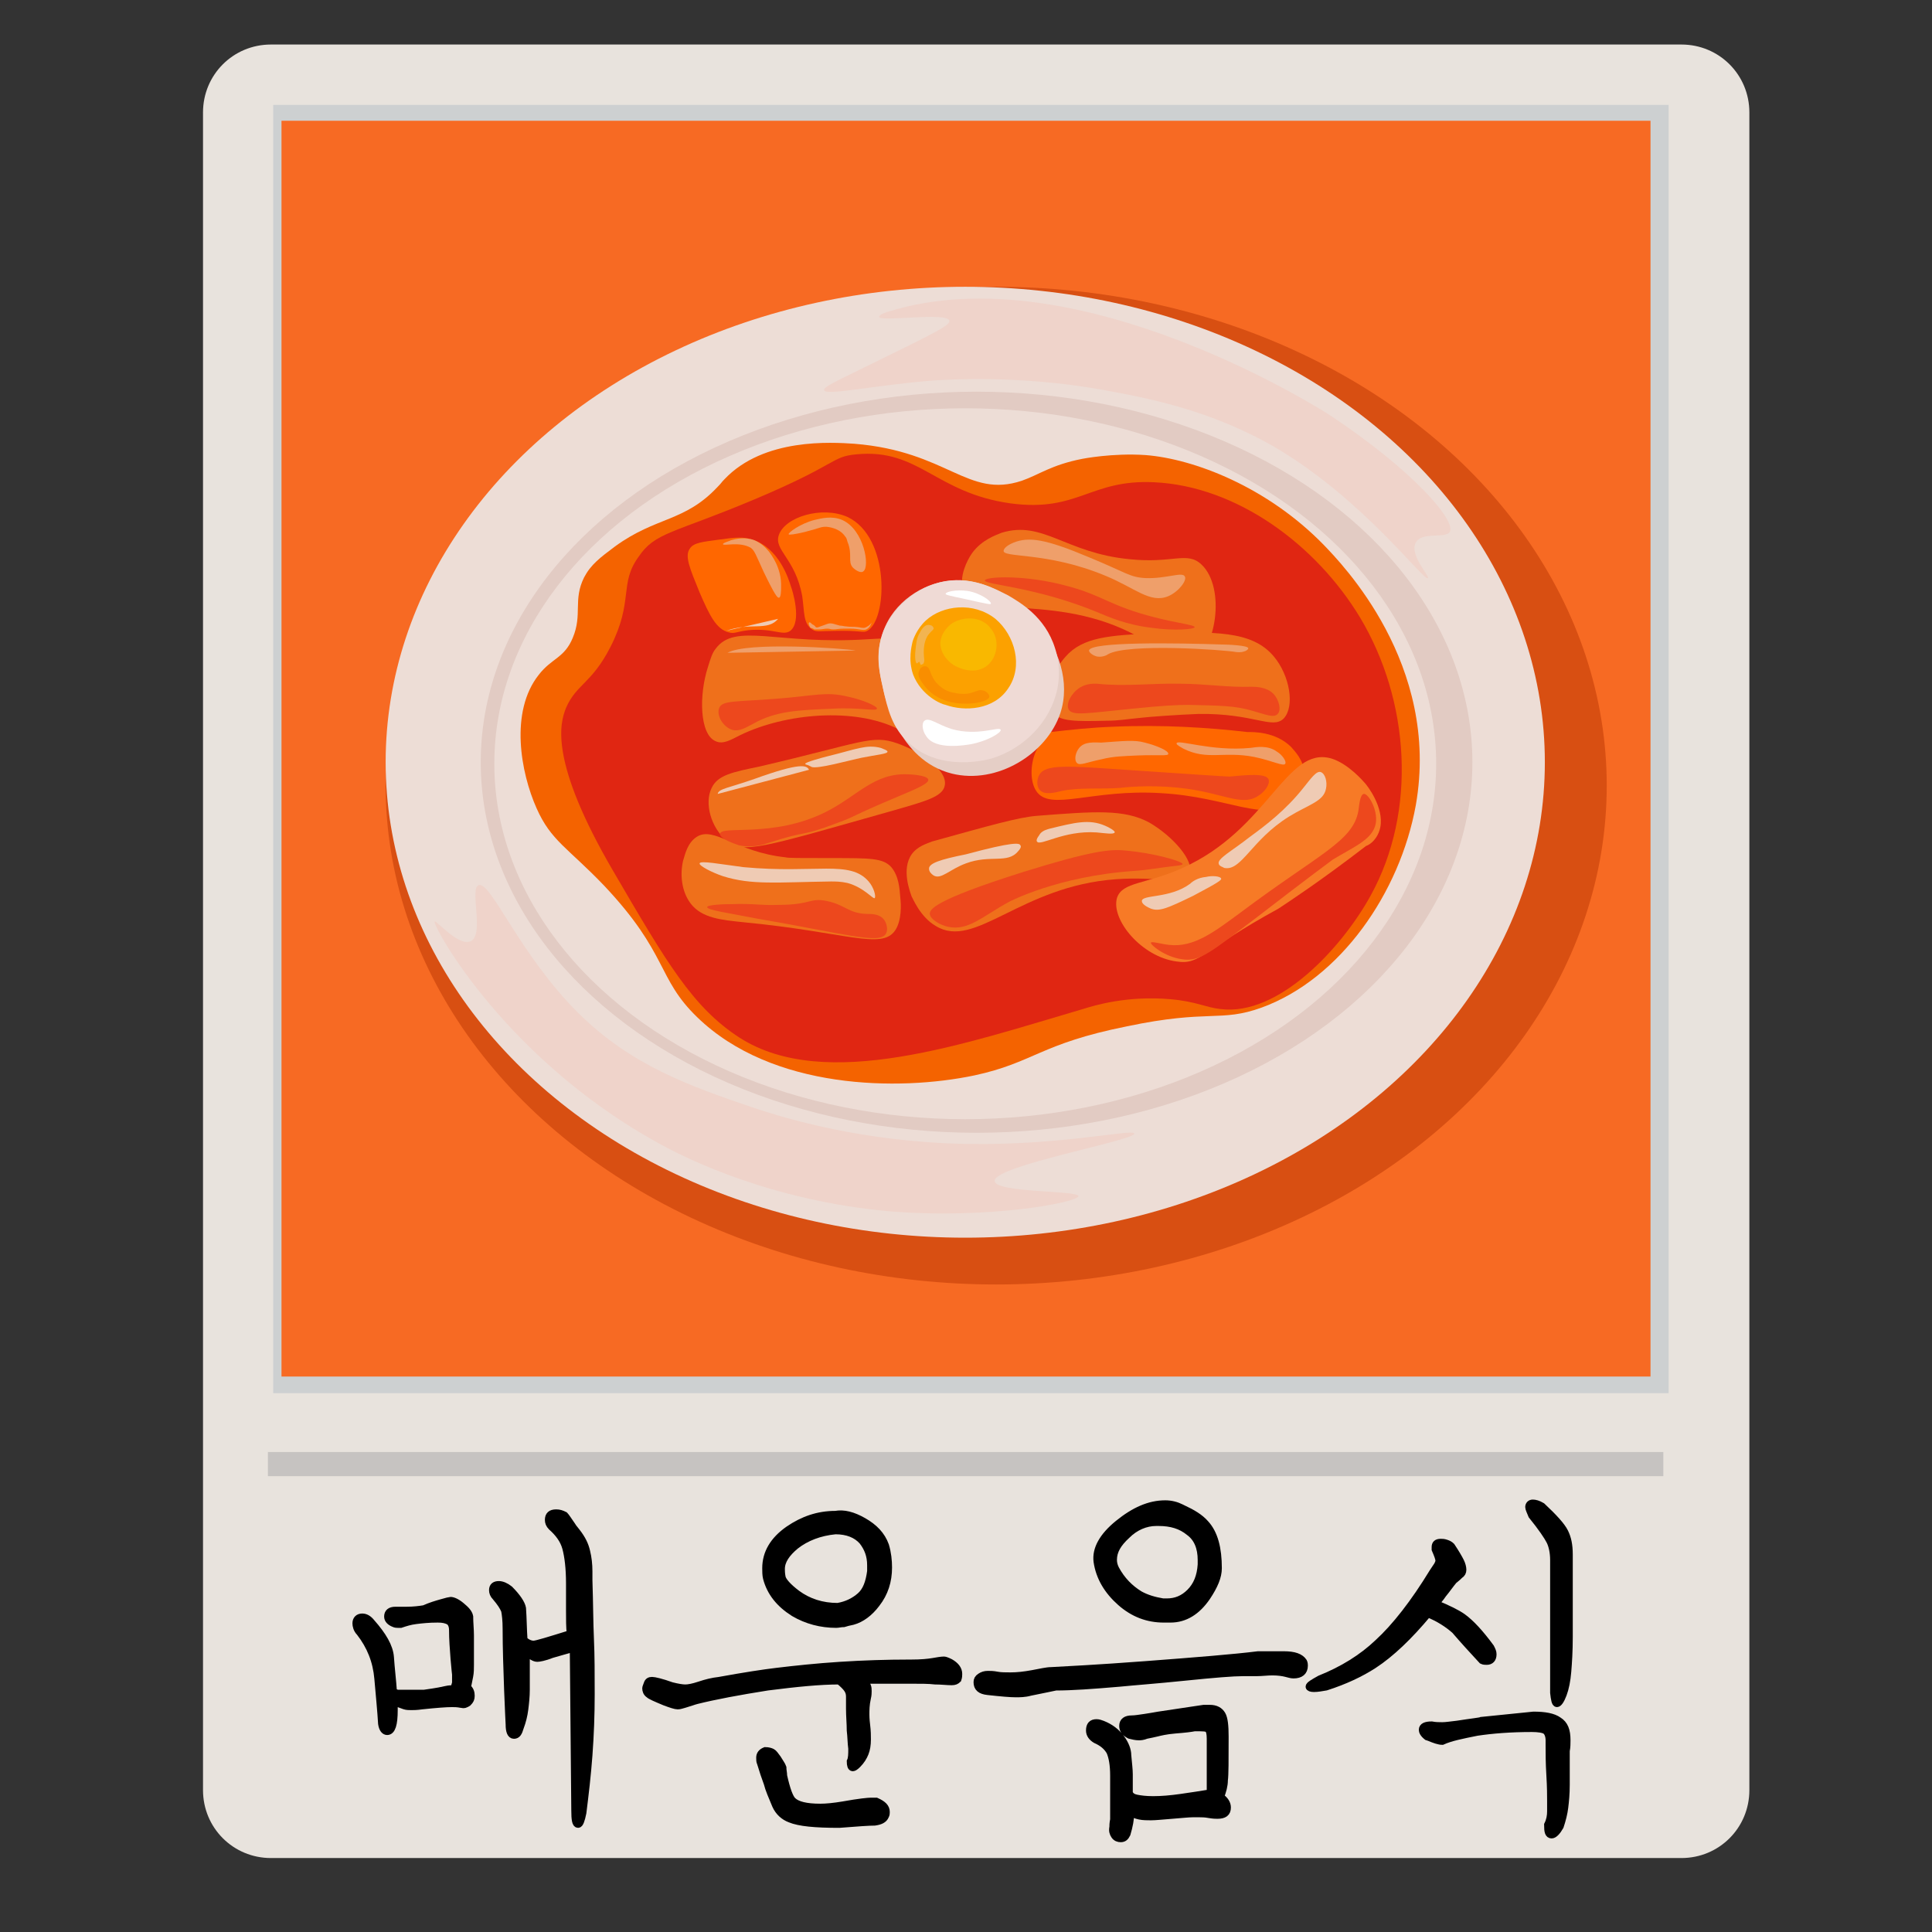 <?xml version="1.0" encoding="utf-8"?>
<!-- Generator: Adobe Illustrator 26.3.1, SVG Export Plug-In . SVG Version: 6.00 Build 0)  -->
<svg version="1.1" id="레이어_1" xmlns="http://www.w3.org/2000/svg" xmlns:xlink="http://www.w3.org/1999/xlink" x="0px"
	 y="0px" viewBox="0 0 256 256" style="enable-background:new 0 0 256 256;" xml:space="preserve">
<rect x="0" y="0" width="256" height="256" fill="#333333" stroke="none"/>
<style type="text/css">
	.st0{fill:#E8E3DD;}
	.st1{fill:#CDD0D1;}
	.st2{fill:#C6C3C1;}
	.st3{fill:none;}
	.st4{fill:#F76A23;}
	.st5{fill:#D84F12;}
	.st6{fill:#EDDDD6;}
	.st7{fill:#E2CBC3;}
	.st8{display:none;}
	.st9{display:inline;fill:none;}
	.st10{display:inline;}
	.st11{fill:#F46300;}
	.st12{fill:#E02612;}
	.st13{fill:#EF701B;}
	.st14{fill:#FF6700;}
	.st15{fill:#175101;}
	.st16{fill:#E5CEC6;}
	.st17{fill:#EFDAD5;}
	.st18{fill:#FCA100;}
	.st19{fill:#EF9F6A;}
	.st20{fill:#EFCBB4;}
	.st21{display:none;fill:#F98E00;}
	.st22{fill:#F98E00;}
	.st23{fill:#F2B451;}
	.st24{fill:#F77A26;}
	.st25{stroke:#000000;stroke-miterlimit:10;}
	.st26{fill:#FFFFFF;}
	.st27{fill:#F9B800;}
	.st28{fill:#ED481D;}
	.st29{fill:#EFD3CA;}
</style>
<g>
	<path class="st0" d="M26.9,237.2c0,5,4,9,9,9h186.9c5,0,9-4,9-9V14.9c0-5-4-9-9-9H35.9c-5,0-9,4-9,9L26.9,237.2z"/>
</g>
<rect x="36.2" y="13.9" class="st1" width="184.9" height="170.7"/>
<rect x="35.5" y="192.4" class="st2" width="184.9" height="3.2"/>
<g>
	<rect x="44" y="200" class="st3" width="141.7" height="32.5"/>
</g>
<rect x="37.3" y="16" class="st4" width="181.4" height="166.4"/>
<ellipse class="st5" cx="132" cy="104.1" rx="80.9" ry="66.1"/>
<ellipse class="st6" cx="127.9" cy="101" rx="76.8" ry="63"/>
<ellipse class="st7" cx="129.4" cy="101" rx="65.7" ry="49.1"/>
<ellipse class="st6" cx="127.9" cy="101.2" rx="62.4" ry="47.1"/>
<g class="st8">
	<polygon class="st9" points="216.1,228 61.3,229.3 61.3,195.3 216.1,194 	"/>
	<path class="st10" d="M64.5,220c-0.1-0.3-0.3-0.6-0.5-1.1c-0.2-0.4-0.3-0.6-0.5-0.8s-0.4-0.3-0.7-0.4c-0.1-0.1-0.2-0.2-0.2-0.3
		s0.1-0.2,0.3-0.2c0.5,0.1,0.9,0.3,1.1,0.5c0.1,0.1,0.3,0.4,0.5,0.9c0.3,0.6,0.6,1.3,0.7,2.1c0,0.1,0.1,0.2,0.2,0.3s0.1,0.1,0.1,0.3
		c0,0.1-0.1,0.2-0.3,0.2c-0.1,0-0.2,0-0.3-0.1c-0.1-0.1-0.2-0.2-0.2-0.3V221C64.7,220.6,64.6,220.3,64.5,220z M68.2,216.3
		c0.1,0,0.2,0.1,0.4,0.2c0.3,0.3,0.4,0.7,0.4,1.1v1.7c0,0.2-0.1,0.4-0.2,0.6c0,0.1-0.1,0.1-0.1,0.2c0,0,0.1,0,0.2,0s0.2,0,0.3,0.1
		c0.1,0.1,0.1,0.2,0.1,0.3s-0.1,0.2-0.3,0.3c-0.3,0-0.5,0.1-0.8,0.1s-0.6,0.1-0.9,0.2c-0.3,0.1-0.4,0-0.4-0.3c0-0.1,0.1-0.2,0.2-0.3
		c0.2-0.1,0.3-0.2,0.5-0.3c0.1-0.1,0.3-0.3,0.6-0.6c0.1-0.1,0.1-0.2,0.2-0.3c0-0.1,0-0.2,0-0.3v-0.5l-0.1-1.1c0-0.3-0.1-0.4-0.2-0.4
		s-0.2,0-0.4,0.1c-1,0.4-1.6,0.6-1.9,0.6c-0.1,0-0.2,0-0.2,0c-0.2-0.1-0.3-0.1-0.3-0.3c0-0.1,0.1-0.2,0.3-0.2c0.2,0,0.5-0.1,0.9-0.3
		c0.4-0.1,0.7-0.3,1-0.4l0.1-0.1C67.9,216.3,68.1,216.3,68.2,216.3z M73.9,214.3c0-0.2-0.1-0.4-0.2-0.6c-0.1-0.2-0.2-0.4-0.3-0.5
		c-0.1-0.1-0.3-0.2-0.4-0.3c-0.2-0.1-0.3-0.2-0.3-0.3c0-0.2,0.1-0.3,0.4-0.3c0.2,0,0.5,0.1,0.7,0.3s0.4,0.4,0.6,0.6
		c0.2,0.3,0.3,0.4,0.3,0.5s0,0.3,0,0.7v0.9c0,0.4,0,1.1,0.1,2.1c0,1,0.1,1.9,0.1,2.7s0,1.6,0,2.4c0,0.8,0,1.4-0.1,1.7
		s-0.2,0.8-0.5,1.4c-0.1,0.2-0.2,0.3-0.3,0.3s-0.1,0-0.1,0s0-0.2,0.1-0.3c0.2-0.5,0.3-0.8,0.3-1.1s0.1-0.5,0.1-0.8
		c0-0.1,0-0.3,0-0.5s0-0.3,0-0.4l-0.2-3.6c-1.1,0.6-1.8,0.9-2.1,0.9c-0.2,0-0.3,0-0.5-0.1c-0.4-0.2-0.5-0.7-0.5-1.4
		c0-0.3,0-0.7-0.1-1.3c0-0.6-0.1-1-0.1-1.2s0.1-0.3,0.3-0.3c0.2,0,0.3,0.1,0.3,0.3l0.1,2.4c0,0.3,0,0.4,0,0.6c0,0.1,0.1,0.2,0.2,0.3
		s0.2,0.1,0.3,0.1c0.4,0,1-0.3,1.9-1l-0.1-3C73.9,215,73.9,214.5,73.9,214.3z"/>
	<path class="st10" d="M90.7,213.1c0.2,0.3,0.3,0.6,0.3,1s-0.1,0.8-0.3,1.2c-0.2,0.3-0.4,0.6-0.6,0.9c-0.3,0.3-0.6,0.6-1,0.8
		s-0.8,0.5-1.4,0.9c-1,0.6-1.6,0.9-1.9,1.1l3-0.6c0.5-0.1,0.9-0.2,1.1-0.2c0.3,0,0.5,0.1,0.7,0.3s0.3,0.4,0.3,0.5s0.1,0.3,0.1,0.6
		v0.6v0.2c0,0.2,0,0.4,0,0.6c0,0.2,0,0.3,0,0.5c0,0.3,0,0.5-0.1,0.6c-0.1,0.2-0.3,0.4-0.6,0.6c-0.2,0.2-0.6,0.4-1,0.7
		s-0.8,0.6-1.3,1c-0.6,0.4-1,0.8-1.4,1.2c-0.1,0.1-0.1,0.2-0.1,0.2c0,0.1,0.1,0.2,0.3,0.3c0.1,0,0.2,0.1,0.3,0.1
		c0.4,0.1,0.7,0.2,0.8,0.2c0.1,0,0.4,0,0.6,0c0.5,0,1.1-0.1,1.7-0.3c0.2-0.1,0.3-0.1,0.4-0.1s0.1,0,0.2,0c0.3,0,0.4,0.2,0.4,0.5
		c0,0.2-0.1,0.3-0.3,0.4s-0.4,0.1-0.7,0.1c-0.1,0-0.4,0-0.7,0.1s-0.6,0.1-0.7,0.1c-0.2,0-0.5,0-0.9-0.1c-0.3-0.1-0.7-0.2-1.1-0.3
		c-0.2-0.1-0.4-0.2-0.6-0.3c-0.2-0.2-0.3-0.4-0.3-0.6c0-0.2,0.1-0.4,0.4-0.7c0.5-0.5,1.1-1.1,1.9-1.7c0.3-0.2,0.8-0.6,1.5-1.1
		c0.2-0.1,0.3-0.3,0.4-0.4s0.1-0.3,0.1-0.7l-0.1-1.9c0-0.2-0.1-0.3-0.2-0.4s-0.3-0.2-0.5-0.2c-0.1,0-0.3,0-0.4,0.1l-6,1.2
		c-0.3,0.1-0.6,0.1-0.9,0.2c-0.3,0.1-0.5,0.1-0.5,0.1c-0.1,0-0.2,0-0.4-0.1c-0.2,0-0.2-0.1-0.2-0.3s0.2-0.3,0.5-0.4
		c0.3-0.1,0.6-0.1,1-0.2c0.4-0.1,0.6-0.1,0.7-0.1c0.5-0.1,1-0.2,1.4-0.3s0.8-0.2,1.1-0.4c0,0,0.6-0.4,1.6-1.1
		c0.3-0.2,0.6-0.4,0.7-0.5c-0.7-0.3-1.3-0.6-1.6-0.8c-0.6-0.5-0.9-1.2-0.9-2c0-0.4,0.2-0.8,0.5-1.1c0.2-0.3,0.6-0.6,1.1-1
		c-0.1-0.2-0.2-0.3-0.2-0.4c0-0.1,0-0.1,0-0.2c-0.1-0.2,0-0.3,0.1-0.3s0.2,0.1,0.4,0.2c0.1,0.1,0.3,0.3,0.5,0.4s0.3,0.3,0.3,0.4
		c0,0.2,0,0.3-0.1,0.4c-0.1,0.1-0.3,0.1-0.6,0.1c-0.4,0.2-0.7,0.4-0.9,0.7s-0.4,0.6-0.4,0.9c0,0.2,0,0.4,0.1,0.7s0.3,0.6,0.7,0.8
		c0.4,0.3,0.9,0.5,1.5,0.5c0.3,0,0.6-0.1,0.8-0.3c0.2-0.1,0.4-0.4,0.6-0.7c0.1-0.2,0.3-0.4,0.3-0.6c0.1-0.2,0.1-0.4,0.1-0.7
		c0-0.2-0.1-0.5-0.2-0.7s-0.3-0.4-0.6-0.5c-0.3-0.1-0.5-0.3-0.5-0.5s0.1-0.2,0.3-0.2c0.1,0,0.3,0.1,0.5,0.2
		C90.3,212.6,90.5,212.8,90.7,213.1z"/>
	<path class="st10" d="M114.4,218.9c0,0.1,0,0.2-0.1,0.3c0,0.1-0.1,0.1-0.3,0.1c-0.1,0-0.2,0-0.3,0c-0.1,0-0.1,0-0.1-0.1
		s-0.1-0.1-0.3-0.1c-1.2,0-2.6,0.1-4.2,0.3s-3.2,0.4-4.8,0.7c-1.3,0.2-2.7,0.5-4.1,0.8c-0.2,0.1-0.3,0.1-0.5,0.2
		c-0.2,0-0.3,0.1-0.4,0.1s-0.2-0.1-0.3-0.2c-0.1-0.1-0.1-0.2-0.1-0.2c0-0.1,0.2-0.2,0.7-0.3c3.5-0.6,6.5-1.1,9.1-1.4
		c2.1-0.2,3.8-0.4,5-0.4C114.2,218.5,114.4,218.6,114.4,218.9z M108,212.4c0.6,0,1.1,0.4,1.5,1.2c0.1,0.2,0.1,0.3,0.1,0.5
		s0.1,0.3,0.1,0.5c0,0.6-0.2,1.2-0.7,1.8c-0.2,0.3-0.5,0.5-0.7,0.6c-0.3,0.2-0.7,0.2-1.1,0.2c-1,0-1.8-0.2-2.3-0.6
		c-0.6-0.4-0.9-1-0.9-1.7c0-0.4,0.1-0.7,0.3-1c0.2-0.2,0.4-0.5,0.8-0.7c0.2-0.2,0.3-0.3,0.3-0.5c0-0.1-0.1-0.3-0.2-0.5
		s-0.2-0.4-0.2-0.4c0-0.1,0-0.1,0.1-0.1s0.2,0,0.3,0.1s0.2,0.2,0.2,0.2c0.5,0.5,0.7,0.8,0.7,1c0,0.1-0.1,0.3-0.4,0.4
		c-0.4,0.3-0.7,0.5-0.9,0.8c-0.2,0.3-0.3,0.5-0.3,0.9c0,0.1,0,0.2,0,0.3c0.1,0.4,0.4,0.7,0.8,0.9s1,0.4,1.7,0.4c0.4,0,0.7-0.2,1-0.4
		s0.5-0.6,0.7-1c0.1-0.2,0.1-0.4,0.1-0.6c0-0.5-0.2-0.9-0.5-1.3c-0.1-0.1-0.2-0.1-0.3-0.2s-0.2-0.1-0.4-0.1c-0.1,0-0.3,0-0.5,0.1
		c-0.1,0-0.3-0.1-0.3-0.2c-0.1-0.1,0-0.2,0-0.3s0.3-0.1,0.5-0.2C107.8,212.4,107.9,212.4,108,212.4z M105.6,223.2
		c0.1,0.3,0.2,0.6,0.3,0.9c0.1,0.3,0.2,0.6,0.3,0.9c0.2,0.4,0.4,0.7,0.6,1c0.1,0.1,0.2,0.2,0.3,0.3c0.1,0.1,0.1,0.2,0.1,0.2
		c0,0.1-0.1,0.2-0.2,0.3c-0.2,0.1-0.5-0.1-0.9-0.6c-0.3-0.4-0.5-0.8-0.7-1.3c-0.1-0.3-0.3-0.8-0.5-1.4c0-0.2-0.2-0.3-0.4-0.6
		c-0.1-0.1-0.1-0.2-0.1-0.3c0.1-0.1,0.1-0.1,0.2-0.1s0.2,0.1,0.4,0.2C105.3,222.8,105.5,223,105.6,223.2z M111,222.2
		c0,0.2-0.1,0.5-0.4,0.9c-0.3,0.5-0.6,1-1.1,1.5c-0.1,0.1-0.1,0.1-0.1,0.2s0,0.1,0.1,0.1s0.2,0,0.4-0.1c0.2,0,0.3-0.1,0.4-0.1
		s0.2,0,0.2,0c0.2,0,0.3,0.1,0.3,0.3s-0.1,0.4-0.3,0.5c-0.2,0.1-0.5,0.1-1.1,0.1c-0.7,0-1-0.1-1-0.4c0-0.1,0.1-0.3,0.2-0.4
		c0.3-0.4,0.6-0.8,0.8-1.1c0.3-0.4,0.5-0.8,0.6-1c0-0.1,0.1-0.2,0.1-0.2c0-0.1-0.1-0.1-0.2-0.1s-0.3,0-0.6,0.1
		c-0.3,0.1-0.7,0.1-1.1,0.2c-0.4,0.1-0.7,0.1-0.9,0.1c-0.2,0-0.3-0.1-0.5-0.2c-0.1-0.1-0.1-0.1-0.1-0.2c0-0.1,0.1-0.1,0.3-0.2
		c0.2,0,0.4-0.1,0.8-0.1c0.3,0,0.6-0.1,1-0.2c0.3-0.1,0.6-0.2,0.8-0.2c0.2-0.1,0.5-0.1,0.7-0.1c0.3,0,0.5,0,0.7,0.1
		C110.9,221.9,111,222,111,222.2z"/>
	<path class="st10" d="M122.4,213.9c0-0.1,0-0.2,0.1-0.2s0.2,0.2,0.4,0.5c0.2,0.4,0.4,0.7,0.5,0.9s0.1,0.3,0.1,0.5
		c0,0.1-0.1,0.2-0.2,0.4c-0.1,0.1-0.1,0.2-0.2,0.2l-0.6,0.9c0.5,0.2,0.9,0.3,1.2,0.5s0.6,0.3,0.9,0.5c0.1,0.2,0.2,0.4,0.2,0.5
		s-0.1,0.2-0.2,0.2s-0.3-0.1-0.5-0.3s-0.5-0.4-0.9-0.7c-0.4-0.2-0.7-0.4-1-0.4c-0.4,0.5-0.9,0.9-1.3,1.2c-0.5,0.4-1,0.7-1.6,0.9
		c-0.1,0-0.3,0.1-0.4,0.1s-0.2,0-0.2-0.1s0.1-0.2,0.4-0.4c0.5-0.2,1.1-0.6,1.7-1.2c0.5-0.5,1-1,1.3-1.5c0.1-0.2,0.3-0.5,0.5-0.7
		c0.1-0.2,0.1-0.3,0.1-0.4c0-0.1,0-0.3-0.1-0.5l-0.2-0.6C122.4,214.2,122.4,214,122.4,213.9z M126.5,211.9c0-0.1,0.1-0.1,0.2-0.1
		s0.3,0.1,0.5,0.2c0.6,0.3,0.9,0.7,1.1,1c0.1,0.2,0.2,0.4,0.2,0.6v0.2v4.6c0,1.3-0.1,1.9-0.4,2c-0.2,0-0.4,0.1-0.5,0.2
		c-0.2,0.1-0.4,0.3-0.5,0.4c-0.3,0.2-0.5,0.4-0.8,0.5c-0.1,0.1-0.2,0.1-0.2,0.2c0,0,0.1,0,0.1,0.1c0.2,0,0.6-0.1,1.2-0.2h0.1
		c0.3,0,0.5,0.1,0.6,0.2c0.1,0.1,0.2,0.3,0.2,0.5s0.1,0.4,0.1,0.6c0,0.2,0,0.5,0,0.7v0.2v0.2v0.3v0.7v0.8c0,0.2,0,0.4-0.1,0.6
		c0,0.2-0.1,0.3-0.2,0.5c-0.2,0.3-0.3,0.4-0.5,0.4c-0.1,0-0.1-0.1-0.1-0.2c0-0.1,0-0.3,0.1-0.5c0-0.1,0.1-0.2,0.1-0.3s0-0.3,0-0.5
		s0-0.4,0-0.6c0-0.2,0-0.5,0-0.8c0-0.2,0-0.5,0-0.9s0-0.7-0.1-0.8c0-0.2,0-0.4-0.1-0.5s-0.2-0.1-0.5-0.1c0,0-0.1,0-0.2,0
		s-0.3,0-0.5,0c-0.3,0-0.6,0.1-1.2,0.2c-0.5,0.1-1,0.3-1.5,0.5c0,0-0.1,0-0.2,0c-0.2,0-0.4,0-0.5-0.1c-0.1,0-0.2-0.1-0.2-0.2
		c0,0,0.1-0.1,0.2-0.2s0.3-0.1,0.5-0.2c0.3,0,0.7-0.2,1.1-0.4s0.9-0.4,1.3-0.7c0.3-0.2,0.6-0.4,0.9-0.6c0.3-0.2,0.5-0.4,0.7-0.6
		c0.1-0.1,0.2-0.2,0.2-0.2c0.1-0.1,0.1-0.1,0.1-0.3s0-0.8,0-1.9l-0.1-3.6c0-0.3-0.1-0.5-0.2-0.8c-0.2-0.4-0.4-0.7-0.8-0.9
		C126.6,212.2,126.5,212,126.5,211.9z"/>
	<path class="st10" d="M148.8,214.7c0.2,0,0.4-0.1,0.5-0.1c0.2,0,0.3,0.1,0.5,0.3c0.1,0.1,0.2,0.3,0.2,0.3c0,0.1,0.1,0.2,0.1,0.3
		s0,0.2,0,0.3c0,0.2,0,0.3,0,0.5s0,0.3,0,0.3c0,0.1,0,0.2,0,0.3s-0.1,0.3-0.2,0.5c-0.1,0.2-0.2,0.3-0.2,0.4c-0.1,0-0.3,0-0.4,0.1
		c-0.5,0.4-1,0.9-1.5,1.5s-0.8,1.1-0.8,1.4c-0.1,0.3-0.1,0.5-0.1,0.6c0,0.2,0.1,0.3,0.2,0.3c0.1,0,0.2,0,0.3-0.1
		c0.2-0.1,0.5-0.2,1.1-0.5c0.8-0.3,1.3-0.6,1.5-0.8c0.1-0.1,0.2-0.1,0.3-0.1s0.2,0.1,0.2,0.2c0,0.1-0.1,0.3-0.3,0.4
		c-0.3,0.3-0.8,0.6-1.5,0.9c-0.5,0.3-1,0.5-1.5,0.7c-0.2,0.1-0.3,0.1-0.4,0.1c-0.1,0-0.2-0.1-0.4-0.3s-0.2-0.4-0.2-0.6
		c0-0.1,0-0.3,0.1-0.5c0.2-0.5,0.5-0.9,0.8-1.4c0.3-0.4,0.6-0.8,1-1.4c-0.4,0.1-0.8,0.2-1,0.3c-0.3,0.1-0.5,0.1-0.7,0.1
		s-0.4,0-0.5-0.1s-0.2-0.2-0.2-0.3c0-0.2,0.1-0.2,0.4-0.2c0,0,0.1,0,0.2,0c0.4,0,1.3-0.2,2.8-0.7c0.1-0.1,0.1-0.2,0.2-0.3
		c0-0.1,0-0.2,0-0.3s0-0.2,0-0.3c0-0.2,0-0.3,0-0.4c0-0.1,0-0.2,0-0.3c0-0.2,0-0.3-0.1-0.4s-0.2-0.1-0.3-0.1
		c-1.3,0.3-2.1,0.4-2.3,0.4c-0.1,0-0.2,0-0.4,0c-0.3-0.1-0.4-0.2-0.4-0.3s0.2-0.2,0.5-0.2L148.8,214.7z M152.5,215.2
		c0,0.3,0,0.5,0.1,0.8c0,0.5,0,1.3,0.1,2.5s0.1,2,0.1,2.5c0,0.4-0.1,0.6-0.3,0.6s-0.3-0.2-0.3-0.6c0-0.4,0-0.8,0-1.3s0-0.8,0-0.9
		c-0.2,0.1-0.4,0.2-0.6,0.2c-0.2,0.1-0.4,0.1-0.6,0.1c-0.2,0-0.4,0-0.6-0.1c-0.2-0.1-0.3-0.2-0.3-0.3c0-0.2,0.1-0.2,0.4-0.2
		c0.1,0,0.3,0.1,0.4,0.1c0.1,0,0.3,0,0.5-0.1c0.4-0.1,0.7-0.2,0.8-0.2c0-1,0-1.7-0.1-2.3c0-0.3-0.1-0.5-0.1-0.6s-0.1-0.2-0.3-0.3
		c-0.1-0.1-0.2-0.2-0.2-0.3s0.1-0.2,0.3-0.2c0.1,0,0.1,0,0.2,0c0.1,0,0.1,0,0.2,0.1C152.3,214.9,152.5,215,152.5,215.2z
		 M155.2,212.6c0.2,0.2,0.3,0.6,0.4,1.3c0.2,2.2,0.3,5.6,0.3,10.3c0,0.2,0,0.5-0.1,0.7s-0.2,0.3-0.3,0.3c-0.2,0-0.3-0.2-0.3-0.7
		c0-1.4,0-2.8,0-4.4c0-1.5-0.1-2.9-0.2-4c-0.1-1.2-0.2-2.1-0.4-2.7c-0.1-0.3-0.2-0.4-0.3-0.5s-0.3-0.2-0.6-0.3s-0.4-0.3-0.4-0.4
		c0-0.1,0.1-0.2,0.4-0.2c0.1,0,0.2,0,0.4,0.1C154.7,212.2,155,212.4,155.2,212.6z"/>
	<path class="st10" d="M166.7,214.1c0-0.1,0-0.1,0.1-0.1c0,0,0.1,0,0.2,0.1c0.1,0.1,0.2,0.2,0.3,0.3c0.3,0.4,0.5,0.8,0.6,1
		s0.1,0.4,0.1,0.6c0,0.1,0,0.2-0.1,0.3c0,0.1-0.1,0.1-0.3,0.2c-0.3,0.5-0.7,1.1-1,1.6c0.1,0.2,0.6,0.5,1.5,1
		c0.4,0.2,0.8,0.5,0.9,0.7c0.1,0.1,0.2,0.3,0.2,0.4c0,0.2-0.1,0.3-0.3,0.3s-0.3-0.1-0.5-0.3c-0.1-0.2-0.3-0.4-0.6-0.6
		c-0.4-0.3-0.9-0.7-1.5-1.2c-0.5,0.7-1.1,1.2-1.6,1.7c-0.7,0.6-1.4,1-2,1.3c0,0-0.1,0-0.2,0c-0.2,0-0.3,0-0.3-0.1s0.1-0.2,0.4-0.3
		c0.6-0.2,1.1-0.6,1.6-1.1c0.4-0.4,0.9-0.9,1.4-1.5c0.3-0.3,0.5-0.6,0.8-1c0.2-0.3,0.4-0.7,0.6-1c0.1-0.2,0.2-0.4,0.2-0.6
		c0-0.3-0.1-0.7-0.3-1C166.8,214.6,166.7,214.3,166.7,214.1z M171.5,212.5c0-0.1,0.1-0.2,0.2-0.2c0.1,0,0.3,0,0.4,0.1
		c0.2,0.2,0.5,0.3,0.7,0.5s0.4,0.5,0.6,0.9c0.1,0.3,0.1,0.6,0.2,1c0,0.4,0,1,0,1.9v1c0,0.5,0,1.5-0.1,3.1s-0.1,2.8-0.1,3.5
		c0,0.8-0.1,1.1-0.3,1.1s-0.3-0.3-0.3-1v-6.1c0-0.6,0-1.4,0-2.2s0-1.4-0.1-1.8c-0.1-0.5-0.2-0.9-0.4-1c-0.1-0.1-0.3-0.3-0.6-0.5
		C171.6,212.8,171.5,212.6,171.5,212.5z"/>
	<path class="st10" d="M187.7,218c0,0.2-0.1,0.4-0.3,0.6c-0.3,0.4-0.6,0.9-1,1.3c-0.3,0.4-0.7,0.8-1.2,1.2c-0.2,0.1-0.3,0.3-0.5,0.4
		v0.1c0,0,0.1,0,0.2,0c0.1,0,0.3,0,0.4-0.1c0.9-0.2,1.9-0.3,2.9-0.5s2-0.3,2.8-0.4l-0.2-6.8c0-0.2,0-0.3,0-0.5s-0.1-0.4-0.4-0.7
		c-0.2-0.2-0.4-0.4-0.5-0.5c-0.2-0.1-0.4-0.2-0.5-0.3c-0.1,0-0.1-0.1-0.1-0.2c0-0.2,0.1-0.3,0.4-0.2c0.3,0.1,0.6,0.1,0.8,0.2
		c0.2,0.1,0.4,0.3,0.7,0.6c0.3,0.4,0.5,0.7,0.6,0.8c0,0.1,0.1,0.4,0.1,0.7v0.4c0,1.7,0,3.2,0,4.7s0,2.9,0,4.3c0,1.4,0,2.5,0,3.5
		c0,0.3-0.1,0.4-0.3,0.4s-0.3-0.1-0.3-0.4c0-0.2,0-0.9-0.1-2.2s-0.1-2.3-0.1-3c-0.9,0.1-2,0.3-3.3,0.5c-1.1,0.2-2.3,0.4-3.6,0.6
		c-0.3,0-0.6,0.1-0.9,0.2c-0.2,0.1-0.4,0.1-0.5,0.1s-0.2,0-0.4-0.1c-0.1-0.1-0.2-0.2-0.2-0.3s0.1-0.2,0.3-0.2
		c0.5-0.2,0.8-0.3,0.8-0.3c0.3-0.2,0.6-0.4,0.9-0.6c0.5-0.3,0.9-0.7,1.3-1.2s0.8-0.9,1.1-1.3c0.2-0.3,0.2-0.4,0.2-0.5
		s-0.1-0.1-0.4-0.1c-0.2,0-0.3-0.1-0.3-0.2c0-0.1,0.1-0.2,0.2-0.3c0.1-0.1,0.3-0.1,0.5-0.1c0,0,0.1,0,0.2,0c0.1,0,0.2,0,0.3,0h0.1
		C187.5,217.6,187.7,217.8,187.7,218z M182.4,217.5c0.1,0,0.2,0,0.3,0.1l0.6,0.9c0.1,0.1,0.1,0.1,0.2,0.1c0.1,0,0.2-0.1,0.4-0.2
		c0.1,0,0.1-0.1,0.1-0.1s0.1,0.1,0.2,0.3c0,0,0.1,0,0.2,0.1c0.1,0,0.1,0,0.1,0.1c0,0-0.1,0.1-0.4,0.2c-0.2,0.1-0.4,0.2-0.6,0.4
		c-0.1,0.1-0.3,0.1-0.3,0.1c-0.1,0-0.2-0.1-0.4-0.3c-0.1-0.2-0.3-0.4-0.4-0.6c-0.1-0.2-0.2-0.4-0.3-0.6v-0.1
		C182.1,217.7,182.2,217.5,182.4,217.5z M182.3,215.4c0-0.1,0-0.1,0.1-0.1c0,0,0,0,0.1,0h0.1c0.3,0.1,0.5,0.1,0.7,0.1s0.6,0,0.9-0.1
		c0.4-0.1,0.9-0.2,1.6-0.3c0.7-0.1,1-0.2,1.1-0.2s0.2,0,0.4,0.1c0.1,0.2,0.2,0.3,0.2,0.4c0,0.2-0.1,0.3-0.3,0.3
		c-0.5,0.1-1,0.2-1.6,0.3s-1.2,0.1-1.8,0.1c-0.4,0-0.7,0-0.9-0.1s-0.3-0.1-0.5-0.3l0,0C182.3,215.5,182.3,215.4,182.3,215.4z"/>
</g>
<path class="st11" d="M81.5,72.4c-2,1.5-3.2,2.4-4.1,4.1c-1.5,3-0.2,4.9-1.5,8c-1.1,2.7-2.8,2.7-4.5,4.9c-3.9,4.9-2.4,13-0.3,17.7
	c1.9,4.3,4.1,5.2,8.9,10.2c8.6,9.1,7,12.3,12.4,17.5c9.9,9.6,26.7,9.8,36.7,7.7c7.9-1.7,8.7-4.2,20.2-6.5
	c10.9-2.3,12.4-0.5,17.9-2.5c10.4-3.8,18.3-15.2,20.4-26.8c3.3-18.7-9.9-32.1-12.2-34.5c-7.5-7.7-17.2-11.4-23.6-11.9
	c-4.4-0.3-8.4,0.5-8.4,0.5c-4.1,0.8-5.7,2.1-8,2.9c-7.2,2.4-9.8-3.9-22.2-4.9c-3-0.2-12-0.8-17.2,4.7c-0.5,0.5-0.3,0.4-0.9,1
	C90.7,69.2,87,68.4,81.5,72.4z"/>
<path class="st12" d="M80.9,85.7c-2.5,4.9-4.5,4.9-5.9,8.1c-0.8,2-2.3,7,6.3,21.7c7,12,10.5,18,16.7,22c11.4,7.3,30.1,0.7,45.5-3.8
	c1.6-0.5,5.9-1.8,11.6-1.3c3.4,0.3,4.7,1.1,6.6,1.3c7.7,1,16.1-8.1,19.9-15c6.2-11.2,5.2-25.9-1.4-36.9
	c-5.8-9.6-16.3-17.4-27.3-17.9c-8.5-0.4-10,4-19,2.8c-10-1.4-12.1-7.3-20.4-6.5c-3.4,0.3-2.4,1.3-13.6,6
	c-10.7,4.5-13.1,4.3-15.3,7.6C82,77.4,84,79.6,80.9,85.7z"/>
<path class="st13" d="M93.8,88.4c-1.2,3.7-1.1,8.9,1,9.8c1,0.5,2.1-0.2,3.3-0.8c6-2.9,15.1-3.7,20.9-0.8c3.1,1.5,4,3.5,5.7,2.9
	c2.3-0.7,3.2-5,2.8-8.2c-0.1-0.9-0.5-3.8-2.6-5.6c-2.3-1.9-5-1.2-9.9-1c-12,0.8-17.6-2.3-20.2,1.3C94.4,86.5,94.2,87.1,93.8,88.4z"
	/>
<path class="st13" d="M94.3,104.4c-1,2-0.1,5.3,2,7c2.2,1.8,4.7,0.9,21.7-3.9c4.5-1.3,7-1.9,7.2-3.5c0.3-2-3.2-4.4-6.3-5.5
	c-3.4-1.2-4.6-0.1-18.4,3.1C97.1,102.3,95.1,102.7,94.3,104.4z"/>
<path class="st13" d="M128.8,73.3c-0.7,1-1.7,3.1-1.2,4.7c1.5,4.5,13.2,0.1,24.3,7c2.7,1.7,4.2,3.3,5.9,2.7
	c3.3-1.2,4.7-9.8,1.4-12.9c-1.9-1.8-3.8-0.1-9.5-0.7c-8.5-0.8-11.5-5.2-17-3.5C132,70.9,130.1,71.5,128.8,73.3z"/>
<path class="st13" d="M120.8,113.2c-1.4,2-0.2,5,0,5.6c0.1,0.1,1.1,2.7,3.2,3.9c5.2,3.2,11.2-5.3,23.9-6.2c5.4-0.4,9,0.8,9.7-0.8
	c0.7-1.6-2.2-4.9-5.3-6.7c-3.3-1.8-7.2-1.5-14.9-0.9c-2.5,0.2-6.3,1.3-13.9,3.4C122.8,111.8,121.6,112.1,120.8,113.2z"/>
<path class="st13" d="M90.5,114.1c-0.4,1.8-0.2,4,1,5.6c1.5,2,4.2,2.2,7,2.5c13.6,1.3,18.3,3.7,20.1,1.1c0.9-1.3,0.8-3.5,0.7-4.3
	c-0.1-1.3-0.2-2.9-1.2-4.1c-1.1-1.2-2.7-1.2-7.9-1.2c-3.9,0-5.9,0-6.1-0.1c-6.6-0.7-9.5-4.2-11.8-2.7
	C91.1,111.7,90.8,113.1,90.5,114.1z"/>
<path class="st14" d="M91.4,72.7c0.5-0.8,1.7-0.9,3.9-1.2c2.1-0.3,3.2-0.4,4.4,0c3.5,1.1,4.8,5.2,5.1,6.2c0.2,0.5,1.5,4.7-0.1,5.9
	c-1,0.7-2.2-0.4-5.5-0.1c-1.7,0.2-1.8,0.5-2.6,0.3c-1.7-0.4-2.6-2.3-3.9-5.3C91.4,75.3,90.7,73.7,91.4,72.7z"/>
<path class="st14" d="M139.2,97c-0.5,0.4-1.4,1.3-2,2.7c-0.7,1.7-0.7,3.9,0.1,5.1c1.8,2.8,7.4-0.3,16.6,0.3c8.9,0.5,13.8,4,17,1.1
	c0.3-0.3,1.9-1.7,1.9-3.7c0-1.8-1.3-3-1.7-3.5c-2.1-2.1-5.1-2-5.8-2c-5.2-0.6-11.3-1-17.9-0.7C144.6,96.4,141.8,96.7,139.2,97z"/>
<path class="st14" d="M103.2,70.9c-0.7,2,2.2,3.1,3.1,8.1c0.3,2,0.1,3.6,1.3,4.4c0.6,0.4,1,0.2,2.9,0.2c3.6-0.1,3.8,0.3,4.4,0
	c2.7-1.4,3.1-12.4-2.6-15.1C108.9,67,104,68.5,103.2,70.9z"/>
<path class="st13" d="M141.2,87c-2,2.2-3,5.9-1.6,7.5c0.9,1.1,3,1.1,7,1c1.7,0,2.5-0.2,4.7-0.4c0.7-0.1,4.8-0.4,7.5-0.5
	c7.4-0.1,9.8,2.1,11.3,0.6c1.5-1.6,0.8-5.7-1.3-8.2c-2.9-3.5-8-3.3-15.9-3.1C147,84.2,143.5,84.4,141.2,87z"/>
<path class="st15" d="M85.4,92.1"/>
<path class="st16" d="M117.3,83c-1.4,3-0.8,6-0.4,7.7c0.3,1.6,2.1,10,9.2,11.8c6,1.5,12.6-2.6,14.4-8c2.7-8.2-6.2-18-14-17.6
	C123,77,119,79.2,117.3,83z"/>
<path class="st17" d="M125.3,77c-0.5,0.1-2.5,0.4-4.6,2c-0.6,0.5-2.8,2.1-3.8,5.1c-0.9,2.7-0.4,4.9,0.1,7.1c0.6,2.7,1.2,5.3,3.5,7.3
	c4.2,3.9,10.6,2.1,10.9,2c4.3-1.3,7.8-4.9,8.7-9.2c0.5-2.5,0-4.5-0.3-5.4c-1.3-4.2-4.7-6.1-6.2-7C132,78.1,129,76.4,125.3,77z"/>
<path class="st18" d="M120.9,85.1c-0.1,0.5-0.6,2.3,0.1,4.3c1.1,2.8,3.7,3.9,4.3,4c2.5,0.9,6.4,0.7,8.3-2.2c2-2.9,0.9-7-1.7-9.2
	c-2.9-2.3-7-1.8-9.2,0.2C121.5,83.3,121,84.7,120.9,85.1z"/>
<path class="st19" d="M143,99.1c-0.5,0.6-0.7,1.6-0.3,2s1.3-0.1,3.3-0.5c1.6-0.4,2.8-0.4,4.8-0.5c2.7-0.1,4,0.1,4-0.2
	c0.1-0.4-1.5-1.1-3.1-1.5c-1.4-0.4-2.9-0.2-5.8,0C144.2,98.3,143.5,98.5,143,99.1z"/>
<path class="st19" d="M155.9,98.5c0,0.1,0,0.2,0.9,0.7c3.2,1.6,5.3,0.3,9.4,1.1c2.4,0.5,3.9,1.3,4.1,0.9c0.2-0.3-0.4-1.2-1.1-1.6
	c-1.2-0.9-2.8-0.6-3.5-0.5C160.5,99.6,156,97.9,155.9,98.5z"/>
<path class="st19" d="M144.3,86.2c0,0.3,0.6,0.7,1.1,0.8c0.7,0.1,1.3-0.2,1.4-0.3c2.6-1.5,15.4-0.6,17-0.3c0.1,0,0.6,0.1,1.1-0.1
	c0.1,0,0.5-0.2,0.5-0.4c0-0.4-2.9-0.5-3.5-0.5C156,85.2,144.4,85,144.3,86.2z"/>
<path class="st20" d="M123.1,115.1c0,0.4,0.3,0.7,0.6,0.9c1,0.6,2.1-0.8,4.3-1.6c3.2-1.2,5.5,0.1,6.9-1.6c0.2-0.2,0.5-0.6,0.3-0.8
	c-0.1-0.3-0.9-0.5-7.2,1.2C124.5,113.9,123.1,114.4,123.1,115.1z"/>
<path class="st20" d="M137.8,110.5c0,0.1-0.6,0.7-0.4,1c0.4,0.7,3.5-1.5,7.9-1.2c1.1,0.1,2.3,0.3,2.4,0c0.1-0.2-0.8-0.7-1.3-0.9
	c-2.1-0.9-4-0.4-7.3,0.4C138.8,109.9,138.2,110,137.8,110.5z"/>
<path class="st21" d="M233.7,139.3c0,0.2,0.1,0.4,0.3,0.5s0.5-0.1,1-0.2c0.1,0,1.1-0.2,1.3,0.1c0.1,0.2,0.1,0.4-0.1,0.6
	c-0.3,0.3-0.8,0.2-1.3,0.3c0,0-1,0.1-2,0.9c-1,0.9-1.3,2.5-0.9,3.7c0.5,2,2.8,3.6,4.9,3.2c1.3-0.3,2.6-1.3,3-2.6
	c0.7-2.3-1.6-4.8-1.2-5.1c0.2-0.1,0.8,0.3,1.1,0.7c0.8,0.8,0.7,1.6,1.5,2c0.2,0.1,0.6,0.3,0.8,0.1c0.4-0.4-0.8-2.7-2.7-3.9
	C237.1,138.2,233.8,138.7,233.7,139.3z"/>
<path class="st22" d="M122.7,88.3c0.6,0.1,0.5,1.2,1.4,2.2s2,1.3,2.4,1.3c0.3,0.1,1,0.2,1.8,0.1c1-0.2,1.4-0.6,2-0.4
	c0.4,0.1,0.8,0.5,0.8,0.8c-0.1,0.7-2.6,1.2-4.8,0.8c-0.7-0.1-2.5-0.6-3.7-2.1c-0.3-0.4-1.2-1.4-0.8-2.1
	C121.9,88.5,122.3,88.2,122.7,88.3z"/>
<path class="st19" d="M134.3,71.9c-0.5,0.2-1.2,0.6-1.3,1c-0.4,1.1,5.6,0.1,13.5,3.4c3.9,1.6,5.9,3.7,8.3,2.7
	c1.4-0.6,2.5-2.1,2.2-2.6c-0.3-0.7-2.4,0.3-5.2,0.2c-2.1-0.1-2.5-0.7-7.6-2.8C138.5,71.4,136.3,71.1,134.3,71.9z"/>
<path class="st19" d="M107.9,83.4c0.1,0,0.4,0,0.7,0c0.4,0,0.6-0.1,1-0.1s0.4,0.1,0.8,0.1c0.5,0,0.7-0.1,1.4-0.1c0.1,0,0.3,0,0.3,0
	c0.1,0,0.3,0,0.6,0c1.2,0,1.6,0.3,2.1,0.1c0.2-0.1,0.5-0.3,0.7-0.9c-0.2,0.3-0.6,0.6-1,0.7c-0.2,0-0.3,0-0.8-0.1
	c-0.8-0.1-0.9,0-1.6-0.1c-0.2,0-0.5-0.1-0.8-0.1c-0.8-0.2-0.9-0.3-1.3-0.3c-0.2,0-0.5,0.1-1,0.3c-0.6,0.2-0.7,0.3-0.9,0.2
	c-0.1-0.1-0.1-0.2-0.5-0.4c-0.2-0.2-0.3-0.3-0.4-0.2c-0.1,0.1,0,0.4,0.2,0.7C107.5,83.2,107.8,83.3,107.9,83.4z"/>
<path class="st20" d="M96.2,83.6c3.2-1.2,5.5,0.1,6.9-1.6"/>
<path class="st20" d="M107.2,102c-0.3-0.6-1.1-1-7.2,1.2c-3.4,1.2-4.8,1.3-4.9,2"/>
<path class="st23" d="M123,82.8c-0.5,0-0.9,0.6-1.1,1c-0.5,0.8-0.5,1.6-0.6,2.4c-0.1,0.9,0,1.7,0.2,1.7c0.1,0,0.2-0.2,0.3-0.2
	c0.1,0,0.1,0.3,0.2,0.4c0.1,0,0.2-0.1,0.3-0.1c0.3-0.3,0.1-0.9,0.1-1.5c0-0.4,0-1.7,0.7-2.5c0.3-0.4,0.7-0.6,0.6-0.8
	C123.6,82.9,123.3,82.8,123,82.8z"/>
<path class="st19" d="M104.5,70.8c0.1,0.1,0.8,0,2.1-0.3c2-0.5,2.1-0.7,2.8-0.7c0.2,0,1.8,0.1,2.6,1.3c0.2,0.2,0.2,0.4,0.3,0.7
	c0.7,1.7,0,2.6,0.7,3.4c0.4,0.4,1.1,0.8,1.4,0.5c0.9-0.6,0.1-5.5-2.8-6.8c-1.4-0.6-2.8-0.2-3.7,0C106,69.4,104.4,70.6,104.5,70.8z"
	/>
<path class="st19" d="M95.8,72.1c0-0.2,0.9-0.4,1-0.5c0.7-0.2,1.9-0.5,3.2,0c0.9,0.4,1.4,0.9,1.9,1.5c0.2,0.3,1.7,2.1,1.6,4.7
	c0,0.4,0,1.4-0.3,1.4c-0.2,0-0.5-0.3-2-3.4c-1.1-2.4-1.2-2.8-1.7-3.2C98,71.7,95.8,72.4,95.8,72.1z"/>
<path class="st19" d="M96.4,86.5c2.6-1.5,15.4-0.6,17-0.3"/>
<path class="st20" d="M106.7,101.2c0-0.2,2.2-0.8,3-1c3.7-0.9,5.1-1.6,7-1.1c0.2,0.1,0.9,0.3,0.9,0.5c0,0.3-1.4,0.4-3.4,0.8
	c-1.5,0.3-6.1,1.6-6.7,1.2c0,0-0.2-0.1-0.4-0.2C106.8,101.3,106.7,101.3,106.7,101.2z"/>
<path class="st24" d="M182.9,109.6c0.5-2.6-1.7-5.5-2.1-5.9c-0.1-0.1-2.1-2.5-4.4-3.2c-6-1.7-8.3,9.4-19.7,14.5
	c-4.8,2.2-8,1.8-8.7,4c-0.8,2.9,3.3,7.8,7.9,8.4c3.2,0.5,3.4-1.5,13.5-7c0.1-0.1,0.2-0.1,0.3-0.2c0.9-0.6,5.2-3.4,11.3-8.1
	C181.6,111.9,182.6,111.1,182.9,109.6z"/>
<path class="st20" d="M157.7,117.1c-2.7,2-6.4,1.4-6.4,2.3c0,0.4,0.7,0.8,1.2,1c1.1,0.4,2.1,0,5.6-1.7c3.4-1.8,3.8-2.1,3.7-2.3
	c-0.1-0.3-1.2-0.4-2-0.2C158.7,116.3,158,116.8,157.7,117.1z"/>
<path class="st20" d="M161.5,114.5c0.1,0.3,0.6,0.4,0.7,0.5c2.3,0.5,3.6-3.7,8.6-6.8c2.6-1.6,4.6-2,4.9-3.7c0.2-0.9-0.1-2-0.7-2.2
	c-0.6-0.2-1.4,1-2.3,2.1c-2.3,2.9-4.9,4.9-7.1,6.5C163.2,112.8,161.2,113.8,161.5,114.5z"/>
<path class="st20" d="M92.7,114.4c-0.1,0.3,1.6,1.2,3.1,1.7c3.8,1.2,7.2,0.8,14.3,0.7c0.6,0,1.3,0,2.2,0.2c2.2,0.6,3.4,2.2,3.6,2
	s-0.1-1.4-0.8-2.2c-2.5-2.9-7-1-16.6-1.9C95.4,114.5,92.8,114,92.7,114.4z"/>
<g class="st8">
	<rect x="33.1" y="205.6" class="st9" width="203.1" height="38.7"/>
	<path class="st10" d="M37.4,218.7c-0.1-0.4-0.4-0.8-0.7-1.4c-0.2-0.5-0.5-0.8-0.7-1.1c-0.2-0.2-0.5-0.4-0.9-0.6
		c-0.2-0.1-0.3-0.2-0.3-0.3c0-0.2,0.1-0.2,0.4-0.2c0.7,0.2,1.2,0.4,1.5,0.6c0.2,0.1,0.4,0.5,0.7,1.2c0.4,0.8,0.7,1.7,1,2.8
		c0,0.2,0.1,0.3,0.2,0.4c0.1,0.1,0.2,0.2,0.1,0.3c0,0.2-0.2,0.2-0.4,0.2s-0.3,0-0.5-0.1c-0.1-0.1-0.2-0.2-0.3-0.4V220
		C37.6,219.4,37.5,219,37.4,218.7z M42.2,213.6c0.1,0,0.3,0.1,0.5,0.2c0.4,0.4,0.6,0.9,0.6,1.5v2.2c0,0.3-0.1,0.5-0.3,0.7
		c-0.1,0.1-0.1,0.2-0.2,0.2c0,0,0.1,0,0.3,0s0.3,0.1,0.4,0.2c0.1,0.1,0.1,0.2,0.1,0.4s-0.1,0.3-0.4,0.4c-0.3,0-0.7,0.1-1,0.2
		c-0.4,0.1-0.8,0.1-1.2,0.3c-0.4,0.1-0.6,0-0.6-0.4c0-0.2,0.1-0.3,0.3-0.4c0.3-0.1,0.5-0.2,0.6-0.4c0.1-0.1,0.4-0.4,0.8-0.8
		c0.1-0.1,0.2-0.3,0.2-0.4c0-0.1,0-0.2,0-0.3v-0.6l-0.1-1.4c0-0.4-0.1-0.6-0.3-0.6c-0.1,0-0.3,0.1-0.6,0.2c-1.3,0.5-2.1,0.7-2.5,0.7
		c-0.1,0-0.2,0-0.3,0c-0.3-0.1-0.4-0.2-0.4-0.3s0.1-0.2,0.4-0.3c0.3-0.1,0.7-0.2,1.2-0.4s1-0.4,1.4-0.5l0.1-0.1
		C41.8,213.7,42.1,213.6,42.2,213.6z M49.8,211.1c0-0.3-0.1-0.6-0.3-0.8s-0.3-0.5-0.5-0.6s-0.3-0.2-0.6-0.4s-0.3-0.2-0.3-0.4
		s0.2-0.3,0.5-0.4c0.3,0,0.6,0.1,0.9,0.3c0.3,0.2,0.6,0.5,0.8,0.9c0.2,0.3,0.3,0.6,0.4,0.7c0,0.1,0,0.4,0,0.9v1.2
		c0,0.5,0,1.5,0.1,2.8c0,1.3,0.1,2.6,0.1,3.6c0,1.1,0.1,2.1,0.1,3.1c0,1.1,0,1.9-0.1,2.3c-0.1,0.4-0.3,1-0.7,1.8
		c-0.2,0.2-0.3,0.3-0.3,0.3c-0.1,0-0.1,0-0.1-0.1s0-0.2,0.1-0.4c0.2-0.6,0.3-1.1,0.4-1.4c0.1-0.3,0.1-0.7,0.1-1.1c0-0.1,0-0.3,0-0.6
		s0-0.5,0-0.6l-0.3-4.8c-1.5,0.8-2.4,1.2-2.8,1.2c-0.2,0-0.4-0.1-0.7-0.2c-0.5-0.3-0.7-1-0.7-1.9c0-0.4,0-0.9-0.1-1.7
		c0-0.8-0.1-1.4-0.1-1.7s0.1-0.4,0.4-0.4c0.3,0,0.4,0.2,0.4,0.5l0.1,3.2c0,0.3,0,0.6,0.1,0.7c0,0.2,0.1,0.3,0.3,0.4
		c0.2,0.1,0.3,0.1,0.4,0.1c0.5,0,1.4-0.5,2.6-1.4l-0.1-4C49.9,211.9,49.9,211.3,49.8,211.1z"/>
	<path class="st10" d="M72.3,209.5c0.2,0.4,0.4,0.8,0.4,1.3s-0.1,1-0.4,1.6c-0.3,0.5-0.6,0.9-0.8,1.2c-0.4,0.4-0.8,0.8-1.3,1.1
		s-1.1,0.7-1.9,1.1c-1.3,0.8-2.2,1.2-2.6,1.5l4-0.8c0.7-0.1,1.2-0.2,1.5-0.2c0.4,0,0.7,0.1,0.9,0.4c0.2,0.3,0.3,0.5,0.4,0.7
		c0,0.2,0.1,0.4,0.1,0.8v0.8v0.3c0,0.3,0,0.5,0,0.7s0,0.4,0,0.6c0,0.4,0,0.6-0.1,0.7c-0.1,0.2-0.4,0.5-0.8,0.7
		c-0.3,0.2-0.8,0.5-1.3,1s-1.1,0.9-1.7,1.3c-0.7,0.6-1.3,1.1-1.8,1.6c-0.1,0.1-0.1,0.2-0.1,0.3c0,0.2,0.1,0.3,0.4,0.5
		c0.1,0,0.2,0.1,0.4,0.2c0.5,0.2,0.9,0.3,1.1,0.3s0.5,0,0.8,0c0.7,0,1.5-0.1,2.3-0.4c0.3-0.1,0.5-0.2,0.6-0.2s0.2,0,0.3,0
		c0.4,0,0.6,0.2,0.6,0.7c0,0.3-0.2,0.5-0.4,0.5c-0.2,0-0.5,0.1-1,0.2c-0.2,0-0.5,0.1-0.9,0.1c-0.4,0.1-0.7,0.1-1,0.1s-0.7,0-1.2-0.1
		c-0.4-0.1-0.9-0.2-1.4-0.4c-0.3-0.1-0.5-0.2-0.7-0.5c-0.3-0.3-0.5-0.6-0.5-0.8s0.2-0.6,0.5-0.9c0.6-0.7,1.5-1.4,2.5-2.2
		c0.4-0.3,1.1-0.8,2-1.5c0.2-0.2,0.4-0.4,0.5-0.5s0.1-0.5,0.1-0.9l-0.1-2.5c0-0.2-0.1-0.4-0.2-0.6s-0.4-0.2-0.7-0.2
		c-0.2,0-0.4,0-0.6,0.1l-8.1,1.6c-0.4,0.1-0.8,0.2-1.2,0.3s-0.6,0.2-0.7,0.2c-0.1,0-0.3,0-0.5-0.1s-0.3-0.2-0.3-0.4s0.2-0.4,0.6-0.5
		c0.4-0.1,0.9-0.2,1.3-0.2c0.5-0.1,0.8-0.1,0.9-0.2c0.7-0.1,1.3-0.3,1.9-0.4c0.6-0.1,1.1-0.3,1.5-0.5c0,0,0.8-0.5,2.2-1.5
		c0.4-0.3,0.8-0.5,0.9-0.6c-1-0.4-1.7-0.7-2.1-1.1c-0.8-0.7-1.2-1.6-1.2-2.7c0.1-0.5,0.3-1,0.6-1.5c0.3-0.4,0.8-0.8,1.5-1.3
		c-0.1-0.2-0.2-0.4-0.2-0.5s0-0.2-0.1-0.3c-0.1-0.3,0-0.4,0.1-0.4s0.3,0.1,0.5,0.2c0.2,0.2,0.4,0.4,0.6,0.6s0.4,0.4,0.4,0.6
		c0,0.2,0,0.4-0.1,0.5s-0.4,0.1-0.8,0.1c-0.5,0.3-0.9,0.6-1.2,1s-0.5,0.8-0.5,1.2c0,0.2,0.1,0.5,0.2,0.9s0.4,0.8,0.9,1.1
		c0.5,0.4,1.2,0.6,2,0.6c0.4,0,0.8-0.1,1.1-0.4c0.2-0.2,0.5-0.5,0.8-1c0.2-0.3,0.3-0.5,0.4-0.8s0.2-0.6,0.2-0.9
		c0-0.3-0.1-0.6-0.3-0.9c-0.2-0.3-0.4-0.5-0.8-0.7c-0.4-0.1-0.6-0.4-0.6-0.6c0-0.2,0.1-0.3,0.4-0.3c0.2,0,0.4,0.1,0.7,0.2
		C71.7,208.8,72.1,209.1,72.3,209.5z"/>
	<path class="st10" d="M115.9,217.1c0,0.1,0,0.3-0.1,0.3s-0.2,0.2-0.3,0.2c-0.2,0-0.3,0.1-0.4,0.1s-0.2-0.1-0.2-0.2
		c0-0.1-0.1-0.2-0.4-0.2c-1.6,0-3.5,0.1-5.6,0.4c-2.1,0.2-4.3,0.5-6.4,0.9c-1.8,0.3-3.6,0.6-5.5,1c-0.2,0.1-0.5,0.1-0.7,0.2
		c-0.2,0.1-0.4,0.1-0.5,0.1s-0.3-0.1-0.4-0.3c-0.1-0.1-0.1-0.2-0.1-0.3s0.3-0.3,0.9-0.4c4.7-0.9,8.7-1.5,12.2-1.9
		c2.8-0.3,5-0.5,6.7-0.5C115.6,216.6,115.9,216.8,115.9,217.1z M107.3,208.5c0.8,0,1.5,0.5,2,1.6c0.1,0.2,0.1,0.4,0.2,0.6
		c0,0.2,0.1,0.4,0.1,0.6c0,0.8-0.3,1.6-0.9,2.4c-0.3,0.4-0.6,0.6-0.9,0.8c-0.4,0.2-0.9,0.3-1.5,0.3c-1.3,0-2.4-0.3-3.1-0.8
		c-0.8-0.6-1.2-1.3-1.2-2.3c0-0.5,0.2-1,0.5-1.4c0.2-0.3,0.6-0.6,1-0.9c0.3-0.2,0.4-0.4,0.4-0.6c0-0.2-0.1-0.4-0.2-0.7
		c-0.2-0.3-0.2-0.5-0.3-0.6s0-0.1,0.1-0.2c0.1-0.1,0.2,0,0.4,0.1s0.2,0.2,0.3,0.3c0.6,0.7,0.9,1.1,0.9,1.3s-0.2,0.4-0.6,0.6
		c-0.5,0.4-0.9,0.7-1.2,1c-0.3,0.3-0.4,0.7-0.4,1.2c0,0.1,0,0.2,0,0.4c0.1,0.5,0.5,0.9,1.1,1.2s1.3,0.5,2.3,0.5c0.5,0,1-0.2,1.3-0.5
		c0.4-0.3,0.7-0.8,0.9-1.4c0.1-0.2,0.1-0.5,0.1-0.7c0-0.7-0.2-1.3-0.6-1.8c-0.1-0.1-0.3-0.2-0.4-0.2s-0.3-0.1-0.5-0.1
		s-0.4,0-0.7,0.1c-0.2,0-0.3-0.1-0.4-0.2c-0.1-0.1-0.1-0.3,0-0.4c0.1-0.1,0.4-0.2,0.7-0.3C107,208.5,107.2,208.5,107.3,208.5z
		 M104.1,222.9c0.1,0.4,0.3,0.8,0.4,1.2s0.3,0.8,0.4,1.2c0.2,0.5,0.5,1,0.8,1.3c0.2,0.2,0.3,0.3,0.3,0.4c0.1,0.1,0.1,0.2,0.1,0.3
		s-0.1,0.2-0.2,0.3c-0.3,0.2-0.7-0.1-1.2-0.8c-0.4-0.5-0.7-1.1-1-1.7c-0.2-0.4-0.4-1.1-0.6-1.9c-0.1-0.2-0.2-0.5-0.5-0.8
		c-0.1-0.2-0.2-0.3-0.1-0.5c0.1-0.1,0.2-0.1,0.3-0.1c0.1,0,0.3,0.1,0.5,0.2C103.7,222.3,104,222.6,104.1,222.9z M111.4,221.5
		c0,0.3-0.2,0.7-0.5,1.2c-0.4,0.7-0.8,1.3-1.4,2c-0.1,0.1-0.1,0.2-0.1,0.2c0,0.1,0.1,0.1,0.2,0.1s0.3,0,0.5-0.1s0.4-0.1,0.5-0.1
		s0.2,0,0.3,0c0.2,0,0.4,0.1,0.4,0.4s-0.1,0.5-0.4,0.6s-0.7,0.2-1.4,0.2c-0.9,0-1.4-0.2-1.4-0.5c0-0.2,0.1-0.4,0.3-0.6
		c0.4-0.6,0.8-1,1-1.4c0.4-0.6,0.7-1,0.8-1.3c0.1-0.2,0.1-0.3,0.1-0.3c0-0.1-0.1-0.1-0.3-0.1c-0.1,0-0.4,0-0.8,0.1s-0.9,0.2-1.5,0.2
		c-0.6,0.1-1,0.1-1.2,0.1s-0.4-0.1-0.7-0.2c-0.1-0.1-0.2-0.2-0.2-0.2c0-0.1,0.1-0.2,0.3-0.2c0.2-0.1,0.6-0.1,1-0.1s0.9-0.1,1.3-0.2
		c0.4-0.1,0.8-0.2,1.1-0.3c0.3-0.1,0.6-0.1,0.9-0.1c0.4,0,0.6,0,0.9,0.1C111.2,221.1,111.4,221.3,111.4,221.5z"/>
	<path class="st10" d="M126.6,210.5c0-0.2,0-0.3,0.1-0.3s0.3,0.2,0.5,0.6c0.3,0.6,0.5,1,0.6,1.2c0.1,0.3,0.2,0.5,0.2,0.6
		s-0.1,0.3-0.2,0.5c-0.1,0.1-0.2,0.2-0.2,0.3l-0.8,1.2c0.6,0.2,1.2,0.5,1.5,0.7c0.4,0.2,0.8,0.4,1.2,0.7c0.2,0.3,0.3,0.5,0.3,0.6
		c0,0.2-0.1,0.3-0.2,0.3c-0.2,0-0.4-0.1-0.7-0.3c-0.3-0.3-0.7-0.6-1.2-0.9c-0.6-0.3-1-0.5-1.3-0.6c-0.6,0.7-1.2,1.2-1.7,1.6
		c-0.7,0.5-1.4,1-2.1,1.2c-0.2,0.1-0.4,0.1-0.5,0.1c-0.2,0-0.3,0-0.3-0.1s0.2-0.3,0.6-0.5c0.7-0.3,1.5-0.8,2.3-1.6
		c0.7-0.7,1.3-1.3,1.7-2c0.2-0.3,0.4-0.6,0.6-0.9c0.1-0.2,0.2-0.4,0.2-0.6c0-0.2,0-0.4-0.1-0.6l-0.3-0.8
		C126.6,210.8,126.6,210.7,126.6,210.5z M132,207.8c0-0.1,0.1-0.2,0.2-0.2c0.2,0,0.4,0.1,0.7,0.2c0.7,0.5,1.2,0.9,1.5,1.3
		c0.2,0.2,0.3,0.5,0.3,0.8v0.3v6.2c0,1.7-0.2,2.6-0.5,2.6s-0.5,0.1-0.6,0.2c-0.2,0.2-0.5,0.4-0.7,0.6c-0.4,0.3-0.7,0.5-1,0.7
		c-0.2,0.1-0.3,0.2-0.3,0.2l0.1,0.1c0.2,0,0.7-0.1,1.6-0.2h0.2c0.4,0,0.6,0.1,0.8,0.3s0.3,0.4,0.3,0.7c0,0.2,0.1,0.5,0.1,0.8
		s0,0.6,0,0.9v0.3v0.3v0.4v0.9v1.1c0,0.3,0,0.6-0.1,0.8s-0.1,0.4-0.3,0.6c-0.3,0.4-0.5,0.6-0.6,0.6s-0.2-0.1-0.2-0.3
		s0.1-0.4,0.2-0.6c0.1-0.1,0.1-0.3,0.1-0.4c0-0.1,0-0.3,0-0.6s0-0.5,0-0.9c0-0.3,0-0.7,0-1c0-0.2,0-0.7,0-1.2c0-0.6-0.1-1-0.1-1.1
		c0-0.3,0-0.5-0.1-0.6s-0.3-0.2-0.6-0.2c0,0-0.1,0-0.3,0c-0.1,0-0.4,0-0.7,0.1c-0.3,0-0.9,0.1-1.6,0.3s-1.4,0.4-2,0.6
		c-0.1,0-0.2,0-0.3,0c-0.3,0-0.5,0-0.7-0.1c-0.2,0-0.3-0.1-0.3-0.2c0-0.1,0.1-0.1,0.3-0.2c0.2-0.1,0.4-0.2,0.7-0.3
		c0.4-0.1,0.9-0.2,1.5-0.5s1.2-0.6,1.8-0.9c0.4-0.2,0.8-0.5,1.2-0.7s0.7-0.5,1-0.7c0.1-0.1,0.2-0.2,0.3-0.3s0.1-0.2,0.1-0.4
		s0-1.1,0-2.5l-0.1-4.8c0-0.3-0.1-0.7-0.2-1c-0.2-0.5-0.6-1-1.1-1.2C132.2,208.2,132,208,132,207.8z"/>
	<path class="st10" d="M161.7,211.6c0.3,0,0.5-0.1,0.6-0.1c0.2,0,0.4,0.1,0.7,0.4c0.1,0.2,0.2,0.3,0.3,0.5c0,0.1,0.1,0.2,0.1,0.4
		c0,0.1,0,0.2,0,0.5c0,0.2,0,0.5,0,0.7s0,0.4,0,0.4c0,0.1,0,0.2,0,0.4s-0.1,0.4-0.2,0.6c-0.1,0.3-0.2,0.4-0.3,0.5
		c-0.2,0-0.4,0.1-0.6,0.1c-0.7,0.6-1.4,1.3-1.9,2c-0.7,0.9-1,1.5-1.1,1.9s-0.1,0.6-0.1,0.8c0,0.3,0.1,0.4,0.3,0.4
		c0.1,0,0.3,0,0.4-0.1c0.2-0.1,0.7-0.3,1.4-0.7c1-0.5,1.7-0.8,2-1.1c0.1-0.1,0.3-0.2,0.4-0.2c0.2,0,0.3,0.1,0.3,0.2
		c0,0.2-0.1,0.4-0.3,0.5c-0.4,0.4-1.1,0.8-2,1.2c-0.7,0.4-1.4,0.6-2,0.9c-0.3,0.1-0.5,0.2-0.5,0.2c-0.1,0-0.3-0.1-0.5-0.4
		c-0.2-0.3-0.3-0.6-0.3-0.8s0-0.4,0.1-0.7c0.3-0.6,0.7-1.3,1.1-1.9c0.3-0.5,0.8-1.1,1.3-1.8c-0.6,0.2-1,0.3-1.4,0.4
		c-0.4,0.1-0.7,0.1-0.9,0.1s-0.5-0.1-0.7-0.2c-0.2-0.1-0.3-0.2-0.3-0.4s0.2-0.3,0.6-0.2c0,0,0.1,0,0.2,0c0.5,0,1.7-0.3,3.7-0.9
		c0.1-0.1,0.2-0.3,0.2-0.4s0.1-0.3,0.1-0.4c0-0.1,0-0.2,0-0.5s0-0.4,0-0.5c0-0.2,0-0.3,0-0.4c0-0.3,0-0.4-0.1-0.5s-0.2-0.1-0.5-0.1
		c-1.7,0.4-2.8,0.5-3.1,0.5c-0.1,0-0.3,0-0.6,0c-0.3-0.1-0.5-0.2-0.5-0.4s0.2-0.3,0.6-0.3L161.7,211.6z M166.7,212.2
		c0,0.4,0,0.7,0.1,1c0,0.6,0,1.7,0.1,3.3s0.1,2.7,0.1,3.3s-0.1,0.9-0.4,0.9c-0.2,0-0.4-0.3-0.4-0.8s0-1.1,0-1.7c0-0.6,0-1,0-1.2
		c-0.3,0.1-0.5,0.2-0.8,0.3s-0.6,0.2-0.8,0.2s-0.5-0.1-0.8-0.2c-0.3-0.1-0.4-0.3-0.4-0.5s0.2-0.3,0.6-0.2c0.2,0,0.3,0.1,0.5,0.1
		s0.4,0,0.7-0.1c0.6-0.2,0.9-0.3,1.1-0.3c0-1.3,0-2.3-0.1-3.1c0-0.4-0.1-0.7-0.1-0.8s-0.2-0.2-0.4-0.4c-0.2-0.1-0.3-0.2-0.3-0.4
		s0.1-0.3,0.4-0.3c0.1,0,0.2,0,0.3,0s0.2,0.1,0.3,0.1C166.4,211.8,166.7,212,166.7,212.2z M170.2,208.8c0.2,0.3,0.4,0.8,0.5,1.7
		c0.3,2.9,0.4,7.5,0.4,13.7c0,0.3,0,0.6-0.1,0.9c-0.1,0.3-0.2,0.4-0.4,0.4s-0.3-0.3-0.3-0.9c0-1.8,0-3.8,0-5.8s-0.1-3.8-0.2-5.4
		c-0.1-1.6-0.3-2.8-0.5-3.6c-0.1-0.3-0.3-0.6-0.4-0.7s-0.4-0.3-0.8-0.4c-0.3-0.2-0.5-0.3-0.5-0.5s0.2-0.3,0.5-0.3
		c0.1,0,0.3,0,0.5,0.1C169.5,208.3,170,208.5,170.2,208.8z"/>
	<path class="st10" d="M185.6,210.8c0-0.1,0-0.2,0.1-0.2s0.2,0,0.3,0.1s0.3,0.2,0.4,0.4c0.4,0.6,0.6,1,0.7,1.3
		c0.1,0.3,0.2,0.6,0.2,0.8s0,0.3-0.1,0.4c-0.1,0.1-0.2,0.2-0.3,0.3c-0.5,0.7-0.9,1.4-1.4,2.2c0.1,0.2,0.8,0.7,2,1.3
		c0.6,0.3,1,0.6,1.2,1c0.2,0.2,0.3,0.4,0.3,0.6c0,0.3-0.1,0.4-0.4,0.4c-0.2,0-0.4-0.1-0.6-0.4c-0.1-0.2-0.4-0.5-0.8-0.9
		c-0.5-0.4-1.2-0.9-2.1-1.6c-0.7,0.9-1.4,1.6-2.2,2.3c-0.9,0.8-1.8,1.4-2.7,1.7c-0.1,0-0.2,0-0.3,0c-0.2,0-0.3,0-0.3-0.1
		s0.2-0.3,0.5-0.5c0.7-0.3,1.5-0.8,2.2-1.4c0.6-0.5,1.2-1.2,1.8-2c0.4-0.4,0.7-0.8,1.1-1.3c0.3-0.4,0.6-0.9,0.8-1.4
		c0.2-0.2,0.3-0.5,0.3-0.9s-0.1-0.9-0.4-1.3C185.7,211.4,185.6,211,185.6,210.8z M192,208.6c0-0.1,0.1-0.2,0.2-0.2s0.3,0.1,0.6,0.2
		c0.3,0.2,0.6,0.5,1,0.7c0.3,0.2,0.6,0.6,0.7,1.2c0.1,0.4,0.2,0.8,0.2,1.3s0.1,1.4,0.1,2.5v1.4c0,0.6,0,2-0.1,4.2s-0.1,3.7-0.1,4.7
		s-0.1,1.5-0.4,1.5s-0.4-0.5-0.4-1.4v-8.2c0-0.9,0-1.8,0-2.9c0-1.1-0.1-1.9-0.1-2.4c-0.1-0.7-0.3-1.1-0.5-1.4
		c-0.1-0.1-0.4-0.4-0.7-0.7C192.2,209,192,208.8,192,208.6z"/>
	<path class="st10" d="M213.6,215.9c0,0.2-0.1,0.5-0.4,0.9c-0.4,0.6-0.9,1.1-1.4,1.7c-0.4,0.5-1,1-1.6,1.6c-0.2,0.2-0.4,0.4-0.6,0.6
		v0.1c0,0,0.1,0,0.3,0s0.4-0.1,0.5-0.1c1.2-0.2,2.5-0.4,3.9-0.6s2.6-0.4,3.8-0.6l-0.2-9.1c0-0.2,0-0.4-0.1-0.7c0-0.2-0.2-0.6-0.5-1
		c-0.2-0.3-0.5-0.5-0.7-0.7c-0.2-0.1-0.5-0.3-0.7-0.4c-0.1-0.1-0.2-0.2-0.2-0.3c0-0.3,0.2-0.4,0.5-0.3c0.4,0.1,0.8,0.2,1,0.3
		c0.3,0.1,0.6,0.4,0.9,0.8c0.5,0.5,0.7,0.9,0.8,1c0.1,0.2,0.1,0.5,0.1,1v0.5c0,2.2,0,4.3,0,6.3s0,3.9,0.1,5.7c0,1.8,0,3.4,0,4.6
		c0,0.4-0.1,0.6-0.4,0.6s-0.4-0.2-0.4-0.5c0-0.2,0-1.2-0.1-3s-0.1-3.1-0.1-4c-1.2,0.2-2.6,0.4-4.4,0.6c-1.4,0.2-3,0.5-4.8,0.8
		c-0.3,0.1-0.7,0.2-1.2,0.3c-0.3,0.1-0.5,0.1-0.6,0.1s-0.3-0.1-0.5-0.2c-0.2-0.2-0.3-0.3-0.3-0.4c0-0.1,0.1-0.2,0.4-0.3
		c0.7-0.3,1-0.4,1-0.4c0.4-0.2,0.9-0.5,1.2-0.8c0.6-0.4,1.2-1,1.8-1.5c0.6-0.6,1-1.2,1.5-1.8c0.2-0.3,0.3-0.5,0.3-0.6
		s-0.2-0.2-0.6-0.2c-0.3,0-0.4-0.1-0.4-0.3s0.1-0.3,0.2-0.4s0.4-0.1,0.6-0.1c0.1,0,0.2,0,0.3,0s0.2,0,0.3,0h0.1
		C213.3,215.4,213.6,215.6,213.6,215.9z M206.5,215.3c0.1,0,0.2,0.1,0.4,0.2l0.8,1.2c0.1,0.1,0.2,0.2,0.2,0.2c0.1,0,0.3-0.1,0.6-0.2
		c0.1,0,0.2-0.1,0.2-0.1s0.1,0.1,0.3,0.4c0,0,0.1,0,0.2,0.1s0.2,0.1,0.2,0.1s-0.2,0.2-0.6,0.3c-0.3,0.2-0.5,0.3-0.8,0.5
		c-0.2,0.1-0.3,0.2-0.5,0.2c-0.1,0-0.3-0.1-0.5-0.4c-0.2-0.3-0.3-0.5-0.5-0.8c-0.1-0.3-0.3-0.5-0.4-0.8v-0.1
		C206.2,215.5,206.3,215.3,206.5,215.3z M206.3,212.4c0-0.1,0-0.1,0.1-0.1c0,0,0,0,0.1,0s0.1,0,0.1,0c0.4,0.1,0.7,0.1,1,0.1
		s0.7,0,1.2-0.1s1.2-0.2,2.1-0.4c0.9-0.2,1.4-0.3,1.5-0.3s0.3,0.1,0.5,0.2c0.2,0.2,0.3,0.4,0.3,0.6c0,0.2-0.1,0.4-0.4,0.4
		c-0.7,0.1-1.4,0.2-2.1,0.3c-0.8,0.1-1.6,0.2-2.3,0.2c-0.6,0-1,0-1.2-0.1s-0.4-0.2-0.6-0.4l0,0C206.4,212.6,206.3,212.5,206.3,212.4
		z"/>
</g>
<g>
	<rect x="42.4" y="197.1" class="st3" width="195.8" height="43.1"/>
	<path class="st25" d="M58.5,212.4c0.7-0.2,1.1-0.3,1.2-0.3c0.3,0,0.8,0.2,1.4,0.7s1,0.9,1.1,1.4c0,0.8,0.1,1.7,0.1,2.5
		c0,0.6,0,1.3,0,2.2c0,0.8,0,1.4,0,1.7c0,0.5,0,1-0.1,1.5c-0.1,0.5-0.2,1-0.3,1.5c0.4,0.3,0.5,0.7,0.5,1.1c0,0.4-0.1,0.6-0.4,0.9
		c-0.3,0.2-0.5,0.3-0.9,0.2c-0.5-0.1-0.9-0.1-1.2-0.1c-0.8,0-2.1,0.1-4,0.3c-0.7,0.1-1.1,0.1-1.4,0.1c-0.3,0-0.6,0-0.9-0.1
		c-0.3-0.1-0.8-0.3-1.4-0.5c0,0.3,0,0.6,0,1.1c0,1.9-0.3,2.8-0.9,2.8c-0.3,0-0.6-0.3-0.7-1c-0.1-1.7-0.3-3.7-0.5-6
		c-0.2-2.3-1-4.3-2.4-6.1c-0.4-0.4-0.5-0.9-0.5-1.2c0-0.5,0.3-0.8,0.8-0.8c0.4,0,0.8,0.2,1.2,0.7c1.5,1.7,2.4,3.2,2.5,4.6
		c0.1,1.5,0.3,3.1,0.4,4.6c0.1,0,0.3,0.1,0.5,0.2c0.3,0,0.5,0,0.8,0c0.2,0,0.6,0,1.2,0c0.6,0,1.1,0,1.6,0c0.6-0.1,1.6-0.2,2.9-0.5
		c0.4-0.1,0.8-0.1,1.1-0.1c0-0.2,0.1-0.4,0.2-0.8c0-0.4,0-0.7,0-1.1c0-0.1-0.1-0.8-0.2-2.1c-0.1-1.3-0.2-2.6-0.2-3.8
		c0-0.6-0.2-1-0.5-1.2c-0.4-0.2-0.8-0.3-1.5-0.3c-1.2,0-2.1,0.1-2.9,0.2c-0.8,0.1-1.4,0.3-2,0.5c-0.1,0-0.3,0-0.4,0
		c-0.1,0-0.3,0-0.5-0.1c-0.5-0.2-0.8-0.5-0.8-0.9c0-0.5,0.3-0.8,1-0.8c0.1,0,0.6,0,1.5,0c0.9,0,1.7-0.1,2.3-0.2
		C57.1,212.8,57.8,212.6,58.5,212.4z M77.7,205.6c0.2,0.8,0.3,1.7,0.3,2.6c0,0.1,0,0.3,0,0.6s0,0.5,0,0.6c0.1,3,0.1,5.6,0.2,7.8
		c0.1,2.2,0.1,4.6,0.1,7.3c0,2.7-0.1,5.4-0.3,8.1c-0.2,2.7-0.5,5.2-0.8,7.6c-0.2,1-0.4,1.5-0.6,1.5c-0.3,0-0.4-0.6-0.4-1.8L76,218.4
		c-0.9,0.2-1.8,0.5-2.9,0.8c-1,0.4-1.7,0.5-1.9,0.5c-0.4,0-0.8-0.3-1.5-0.8c0,0.2,0,1,0,2.3c0,1.3,0,2.2,0,2.7
		c0,0.9-0.1,1.8-0.2,2.6c-0.1,0.8-0.3,1.6-0.6,2.4c-0.2,0.7-0.4,1-0.8,1c-0.4,0-0.6-0.5-0.6-1.4c0-0.2-0.1-1.7-0.2-4.5
		c-0.1-2.9-0.2-5.6-0.2-8.2c0-1.1-0.1-1.9-0.2-2.4c-0.2-0.5-0.6-1.1-1.2-1.8c-0.3-0.3-0.4-0.6-0.4-0.9c0-0.5,0.3-0.7,0.8-0.7
		c0.4,0,0.9,0.2,1.4,0.6c1,1,1.6,1.9,1.7,2.5c0.1,1.4,0.1,2.8,0.2,4.2c0.4,0.4,0.9,0.6,1.3,0.6c0.4,0,2-0.5,4.9-1.4
		c-0.1-0.9-0.1-1.9-0.1-3.1s0-2.4,0-3.6c0-2-0.2-3.6-0.5-4.7c-0.3-1.1-1-2-1.9-2.8c-0.3-0.3-0.4-0.6-0.4-0.9c0-0.6,0.3-0.9,1-0.9
		c0.4,0,0.7,0.1,1.1,0.3c0.1,0.1,0.4,0.5,1,1.4c0.1,0.2,0.3,0.4,0.6,0.8C77.1,203.9,77.5,204.7,77.7,205.6z"/>
	<path class="st25" d="M123.6,220.2c0.6-0.1,1.1-0.2,1.5-0.2c0.1,0,0.4,0.1,0.8,0.3c0.7,0.4,1.1,0.9,1.1,1.5c0,0.2,0,0.4-0.1,0.7
		c-0.2,0.2-0.4,0.3-0.8,0.3c-0.6,0-1.4-0.1-2.2-0.1c-0.8-0.1-1.9-0.1-3.3-0.1c-0.1,0-1,0-2.8,0c-1.7,0-2.9,0-3.5,0
		c0.3,0.3,0.5,0.6,0.6,0.8c0.1,0.2,0.1,0.5,0.1,0.7c0,0.2,0,0.5-0.1,0.9c-0.2,0.9-0.2,1.6-0.2,2.2c0,0.1,0,0.6,0.1,1.4
		s0.1,1.4,0.1,1.9c0,0.7-0.1,1.3-0.3,1.8c-0.2,0.5-0.5,1-1,1.5c-0.3,0.3-0.5,0.4-0.6,0.4c-0.2,0-0.3-0.3-0.3-0.8
		c0.2-0.4,0.2-1,0.2-1.7c-0.1-0.7-0.1-1.6-0.2-2.4c0-0.9-0.1-1.9-0.1-2.9c0-0.1,0-0.4,0-0.8c0-0.4,0-0.7,0-0.8c0-0.4-0.1-0.7-0.3-1
		s-0.6-0.7-1.1-1.1c-2.5,0-5.6,0.3-9.5,0.8c-3.8,0.6-7,1.2-9.4,1.8c-0.4,0.1-0.9,0.3-1.6,0.5c-0.4,0.1-0.6,0.2-0.9,0.2
		c-0.3,0-0.9-0.2-1.7-0.5c-1.2-0.5-1.9-0.8-2.1-1c-0.3-0.2-0.4-0.5-0.4-0.8c0-0.1,0.1-0.3,0.2-0.6c0.1-0.3,0.3-0.4,0.6-0.4
		c0.3,0,1.2,0.2,2.6,0.7c0.8,0.2,1.4,0.3,1.8,0.3c0.4,0,1-0.1,1.9-0.4c0.9-0.3,1.7-0.5,2.6-0.6c3.3-0.6,5.9-1,7.6-1.2
		c2.5-0.3,5.3-0.6,8.4-0.8s6.2-0.3,9.2-0.3l0.2,0C122.1,220.4,123,220.3,123.6,220.2z M103.7,234.2c0,0.4,0.1,0.7,0.1,1.1
		c0.4,1.8,0.8,2.9,1.2,3.3c0.6,0.6,1.8,0.9,3.7,0.9c0.8,0,1.8-0.1,3-0.3c2.2-0.4,3.4-0.5,3.7-0.5c0.3,0,0.5,0,0.7,0
		c0.9,0.4,1.3,0.8,1.3,1.4c0,0.2,0,0.3-0.1,0.5c-0.2,0.5-0.7,0.7-1.4,0.8c-0.7,0-2.2,0.1-4.7,0.3c-3.2,0-5.3-0.2-6.5-0.7
		c-0.8-0.3-1.5-0.9-1.9-1.8c-0.5-1.2-0.9-2.1-1.1-2.9c-0.3-0.8-0.6-1.7-0.9-2.7c-0.1-0.2-0.1-0.4-0.1-0.7c0-0.4,0.2-0.7,0.7-0.9
		c0.4,0,0.7,0.1,0.9,0.2c0.2,0.1,0.4,0.4,0.7,0.8C103.3,233.5,103.6,233.9,103.7,234.2z M114.4,201.6c1.4,0.8,2.4,1.8,2.9,3.2
		c0.3,1,0.4,2,0.4,2.9c0,1.8-0.5,3.4-1.6,4.8c-0.9,1.2-2,2-3.1,2.3c-0.5,0.1-0.9,0.2-1.2,0.3c-0.4,0-0.7,0.1-1,0.1
		c-2,0-3.9-0.5-5.6-1.5c-1.9-1.2-3.1-2.7-3.6-4.6c-0.1-0.4-0.1-0.9-0.1-1.3c0-2,1-3.7,3-5.1c1.9-1.3,3.9-2,6.2-2
		C111.8,200.5,113,200.8,114.4,201.6z M105.4,204.8c-1.2,1-1.9,2-1.9,3.1c0,0.2,0,0.6,0.1,1.1c0.1,0.5,0.8,1.3,2,2.2
		c1.5,1.1,3.3,1.7,5.4,1.7c1.2-0.2,2.2-0.7,3-1.4c0.8-0.7,1.2-1.8,1.4-3.3c0-0.2,0-0.5,0-0.8c0-1.3-0.4-2.3-1.1-3.2
		c-0.8-0.9-2-1.4-3.6-1.4C108.6,203,106.8,203.7,105.4,204.8z"/>
	<path class="st25" d="M151.9,220.6c6.6-0.5,11.6-0.9,14.8-1.3c0.5,0,1.1,0,1.9,0c0.8,0,1.3,0,1.5,0c1.4,0,2.2,0.3,2.6,0.9
		c0.1,0.2,0.1,0.4,0.1,0.5c0,0.8-0.5,1.2-1.4,1.2c-0.3,0-0.6-0.1-1-0.2c-0.4-0.1-1-0.2-1.8-0.2c-0.7,0-1.4,0.1-2.1,0.1
		c-0.7,0-1.3,0-1.8,0c-1.3,0-3.8,0.2-7.7,0.6c-3.9,0.4-6.7,0.6-8.7,0.8c-3.5,0.3-6.3,0.5-8.4,0.5c-0.4,0.1-1.5,0.3-3.4,0.7
		c-0.7,0.2-1.4,0.2-1.9,0.2c-0.7,0-1.9-0.1-3.7-0.3c-1-0.1-1.4-0.5-1.4-1.2c0-0.3,0.1-0.5,0.4-0.7s0.6-0.3,1-0.3
		c0.3,0,0.7,0,1.2,0.1s1.1,0.1,1.8,0.1c0.9,0,1.8-0.1,2.9-0.3s1.9-0.4,2.5-0.4C141.1,221.3,145.3,221.1,151.9,220.6z M159.5,226.4
		c0.2,0,0.4,0,0.8,0c0.8,0,1.3,0.3,1.6,0.8c0.3,0.5,0.4,1.5,0.4,2.9c0,3.1,0,5.1-0.1,5.8c0,0.7-0.2,1.4-0.5,2.2
		c0.6,0.4,0.9,0.9,0.9,1.4c0,0.7-0.4,1-1.3,1c-0.2,0-0.5,0-1.1-0.1c-0.5-0.1-1-0.1-1.2-0.1c-0.3,0-0.6,0-1,0c-0.5,0-1.4,0.1-2.7,0.2
		c-1.3,0.1-2.2,0.2-2.8,0.2c-0.5,0-1,0-1.5-0.1c-0.5-0.1-0.9-0.3-1.2-0.5c0,0.9-0.2,1.9-0.5,2.9c-0.2,0.4-0.4,0.6-0.8,0.6
		c-0.3,0-0.6-0.1-0.8-0.4c-0.2-0.3-0.3-0.6-0.2-1.1c0-0.2,0-0.5,0.1-1c0-0.4,0-0.7,0-1.1c0-0.5,0-1.2,0-2.3c0-1.1,0-1.8,0-2.4
		c0-1.5-0.2-2.5-0.5-3.2c-0.4-0.7-1-1.2-1.9-1.6c-0.5-0.3-0.8-0.7-0.8-1.2c0-0.7,0.3-1,0.9-1c0.3,0,0.5,0.1,0.8,0.2
		c1,0.4,1.8,1,2.4,1.8s0.9,1.6,0.9,2.3c0.1,1.1,0.2,1.9,0.2,2.5s0,1.3,0,2v0.5c0.2,0.4,0.5,0.6,1,0.7c0.5,0.1,1.2,0.2,2.2,0.2
		c1.1,0,2.3-0.1,3.7-0.3s2.7-0.4,3.9-0.6c0-0.5,0-1.8,0-3.6c0-1.9,0-3.1,0-3.6c0-0.7-0.1-1.1-0.3-1.3c-0.2-0.2-0.8-0.2-1.8-0.2
		c-0.5,0.1-1.3,0.2-2.6,0.3c-1.2,0.1-2,0.3-2.4,0.4c-0.4,0.1-0.9,0.2-1.4,0.3c-0.5,0.2-0.8,0.2-1,0.2c-0.4,0-0.8-0.1-1.2-0.2
		c-0.6-0.3-0.9-0.7-0.9-1.2c0-0.6,0.4-0.9,1.2-0.9c0.4,0,1-0.1,1.7-0.2c0.7-0.1,1.2-0.2,1.8-0.3L159.5,226.4z M159.7,201.9
		c1.2,1.3,1.7,3.3,1.7,5.9c0,1.1-0.5,2.3-1.5,3.8c-1.3,1.9-2.9,2.9-4.8,2.9c-0.4,0-0.7,0-0.9,0c-2.1,0-4-0.7-5.7-2.2
		c-1.7-1.5-2.8-3.3-3.1-5.4c-0.2-1.6,0.7-3.3,2.8-5c2.1-1.7,4.1-2.6,6.2-2.6c0.8,0,1.5,0.2,2.1,0.5l0.2,0.1
		C158,200.5,159,201.1,159.7,201.9z M149.3,203.4c-1.2,1.1-1.8,2.1-1.8,3.3c0,0.4,0.1,0.8,0.3,1.2c0.8,1.5,1.9,2.6,3.2,3.4
		c0.9,0.5,1.9,0.8,3.1,1c0.1,0,0.3,0,0.5,0c1.2,0,2.2-0.4,3.1-1.3c0.9-0.9,1.4-2.1,1.5-3.7c0-0.2,0-0.4,0-0.6c0-1.6-0.5-2.9-1.6-3.7
		c-1.1-0.9-2.4-1.3-4.1-1.3l-0.3,0C151.8,201.7,150.4,202.3,149.3,203.4z"/>
	<path class="st25" d="M190.2,205c0-0.4,0.2-0.6,0.7-0.6c0.2,0,0.4,0,0.7,0.1c0.3,0.1,0.5,0.2,0.7,0.4c0.6,0.9,1,1.6,1.2,2
		c0.2,0.4,0.3,0.8,0.3,1.1c0,0.3-0.1,0.5-0.4,0.7c-0.4,0.4-0.7,0.6-0.8,0.7c-0.5,0.6-0.9,1.2-1.4,1.8c-0.4,0.6-0.8,1-1,1.3
		c1.7,0.7,2.9,1.3,3.6,1.8c1.1,0.8,2.3,2.1,3.7,4c0.2,0.4,0.3,0.6,0.3,0.9c0,0.6-0.3,0.9-0.8,0.9c-0.2,0-0.4,0-0.6-0.1
		c-1.2-1.3-2.4-2.6-3.6-4c-0.9-0.8-2.1-1.6-3.6-2.2c-2.5,3-4.9,5.3-7.2,6.8c-1.7,1.1-3.8,2.1-6.3,2.9c-0.6,0.1-1.1,0.2-1.6,0.2
		c-0.4,0-0.6-0.1-0.6-0.2c0-0.2,0.5-0.5,1.4-1c3-1.2,5.6-2.8,7.7-4.8c2.3-2.1,4.8-5.3,7.3-9.4c0.2-0.3,0.4-0.6,0.6-0.9
		c0.1-0.2,0.2-0.4,0.2-0.6c0-0.3-0.2-0.8-0.5-1.5C190.2,205.3,190.2,205.2,190.2,205z M188.5,229.2c0-0.4,0.4-0.6,1.2-0.6
		c0.5,0.1,1,0.1,1.4,0.1c0.5,0,1.1-0.1,2-0.2c1.9-0.3,3-0.4,3.2-0.5l6.9-0.7c1.5,0,2.6,0.2,3.3,0.7c0.8,0.5,1.1,1.3,1.1,2.6
		c0,0.4,0,0.9-0.1,1.4v0.7c0,0.7,0,1.4,0,2c0,0.7,0,1.3,0,1.8c0,1.2-0.1,2.2-0.2,3s-0.3,1.6-0.6,2.5c-0.4,0.7-0.8,1.1-1.1,1.1
		c-0.4,0-0.5-0.4-0.5-1.3c0.3-0.6,0.4-1.2,0.4-1.8c0-0.5,0-1,0-1.4c0-0.6,0-1.8-0.1-3.4c-0.1-1.6-0.1-2.9-0.1-3.9c0-0.2,0-0.4,0-0.7
		c0-0.6-0.2-1.1-0.5-1.3c-0.3-0.2-1-0.3-1.8-0.3c-2.9,0-5.3,0.2-7.3,0.5c-2,0.4-3.5,0.7-4.6,1.2c-0.4,0-1-0.2-1.7-0.5l-0.3-0.1
		C188.6,229.7,188.5,229.4,188.5,229.2z M202.6,199.7c0-0.3,0.2-0.5,0.5-0.5c0.3,0,0.7,0.1,1.2,0.4c1.6,1.5,2.6,2.6,3,3.4
		c0.4,0.8,0.6,1.7,0.6,3c0,0.5,0,1,0,1.6c0,0.6,0,1.1,0,1.8c0,0.9,0,2.2,0,3.9c0,1.7,0,2.9,0,3.6c0,1.9-0.1,3.4-0.2,4.6
		c-0.1,1.2-0.3,2.2-0.6,3c-0.3,0.8-0.6,1.2-0.8,1.2s-0.3-0.5-0.4-1.4l0-15.3c0-0.5,0-1,0-1.3c0-0.4,0-0.7,0-1c0-1-0.2-1.9-0.5-2.5
		c-0.3-0.6-1.1-1.8-2.4-3.4C202.8,200.3,202.6,199.9,202.6,199.7z"/>
</g>
<path class="st26" d="M122.5,95.5c0.6-0.5,1.7,0.5,3.6,1.1c3.5,1,6.3-0.4,6.5,0.1c0.1,0.4-1.8,1.5-3.9,1.9c-0.6,0.1-4.8,0.9-6-1.1
	C122.2,96.8,122.1,95.8,122.5,95.5z"/>
<path class="st26" d="M125.3,78.7c0,0.1,0.3,0.2,2.7,0.7c3.1,0.7,3.2,0.7,3.3,0.6c0.1-0.3-1.3-1.4-3.1-1.7
	C126.7,78.1,125.3,78.4,125.3,78.7z"/>
<path class="st27" d="M126,82.7c-0.2,0.2-1.3,1-1.4,2.5c0,1.7,1.5,2.8,1.9,3c1.1,0.6,2.9,1.1,4.3,0c1.4-1.1,1.7-3.5,0.5-4.9
	C130,81.5,127.4,81.7,126,82.7z"/>
<path class="st28" d="M93.7,120.2c0-0.3,2-0.4,3.3-0.4c3-0.1,3.8,0.2,6.2,0.1c4.3,0,4.1-1,6.4-0.5c2.4,0.5,2.8,1.6,5.2,1.7
	c0.7,0,1.6,0,2.2,0.6c0.5,0.5,0.7,1.5,0.4,2c-0.8,1.5-5.5,0-17.2-2C96.7,121,93.7,120.6,93.7,120.2z"/>
<path class="st28" d="M95.4,110.5c0.1-1.2,7,0.6,14-2.9c4.2-2.1,6.4-5.2,10.9-5c0.2,0,2.6,0.1,2.7,0.7c0.1,0.5-1.5,1.2-3.9,2.2
	c-6.9,2.9-5.3,2.5-8.3,3.6c-5,1.9-3.5,0.8-9,2.6c-0.6,0.2-2.1,0.7-3.9,0.3C97,111.7,95.4,111.1,95.4,110.5z"/>
<path class="st28" d="M152.5,124.9c0.1-0.2,1.4,0.2,2.4,0.3c3.3,0.4,6.1-1.8,9.5-4.3c10.4-7.8,14.9-9.4,15.6-13.5
	c0.1-0.7,0.2-2.1,0.7-2.2c0.6-0.1,1.9,2.1,1.6,3.9c-0.4,2.1-2.7,3-5.7,4.8c0,0-3.4,2.5-10,7.6c-6.1,4.6-7.6,6-10,5.6
	C154.4,126.8,152.4,125.2,152.5,124.9z"/>
<path class="st28" d="M123.2,121.1c0-0.6,0.5-1.8,12.2-5.5c9.3-2.9,11.7-3.1,13.7-2.9c3.6,0.3,7.6,1.4,7.6,1.8
	c0,0.1-0.4,0.2-1.5,0.3c-1.7,0.2-3.3,0.5-4.9,0.6c-10.2,0.7-16.6,4.1-16.6,4.1c-3.5,1.9-5.4,3.9-8.1,3.3
	C124.7,122.6,123.3,121.9,123.2,121.1z"/>
<path class="st28" d="M137.7,102.7c0.8-1.5,3.9-1.2,11.4-0.7c8.9,0.6,13.4,0.9,13.8,0.9c2.2-0.2,4.9-0.5,5.2,0.4
	c0.2,0.6-0.5,1.6-1.3,2.1c-2.1,1.5-4.5-0.2-9.6-0.9c-3.8-0.5-7.1-0.3-8.8-0.1c-2.6,0.2-5.2-0.1-7.7,0.4c-0.8,0.2-2.3,0.6-2.9-0.1
	C137.3,104.2,137.4,103.2,137.7,102.7z"/>
<path class="st28" d="M143.1,91.1c-1.1,0.7-1.9,2.1-1.5,2.9c0.5,0.9,2.4,0.5,8.5-0.1c3.9-0.4,5.9-0.5,7.4-0.5
	c4.2,0.1,6.2,0.1,8.5,0.8c1.5,0.4,2.8,1,3.3,0.4c0.5-0.5,0.2-1.9-0.6-2.7c-0.9-0.9-2.4-0.9-2.9-0.9c-3.1,0.1-6.2-0.4-9.3-0.4
	c-3.7-0.1-7.4,0.4-11.1,0C145.1,90.6,144.1,90.5,143.1,91.1z"/>
<path class="st28" d="M130.5,76.9c0.1-0.5,5.4-0.8,11.1,0.8c4.5,1.2,5.5,2.6,11.4,4.1c3.1,0.8,5.3,1,5.3,1.3c0,0.3-2.8,0.5-5.6,0.1
	c-3.5-0.4-5.9-1.5-7.1-2C137.2,77.7,130.4,77.5,130.5,76.9z"/>
<path class="st28" d="M95.3,93.8c0.4-1,2.2-0.8,7.4-1.2c5.3-0.4,6.7-1,9.6-0.3c2,0.4,4,1.3,3.9,1.6c-0.1,0.4-2.3-0.2-5.8,0
	c-4.7,0.2-7.6,0.3-10.6,2C99,96.3,98,97,97,96.7C95.8,96.3,94.9,94.8,95.3,93.8z"/>
<path class="st29" d="M117.7,41.3c-0.1,0-1.3,0.4-1.2,0.7c0.1,0.7,9-0.7,9.3,0.5c0.1,0.6-1.7,1.5-10.9,6c-4.5,2.2-5.8,2.8-5.7,3.2
	c0.2,0.8,6.8-0.7,14.7-1.3c1.9-0.1,11.1-0.7,21.9,1.2c6,1.1,14.4,2.6,23.2,7.7c11.7,6.9,19.7,17.8,20.2,17.3
	c0.3-0.2-2.5-3.1-1.6-4.7c0.8-1.5,3.9-0.5,4.5-1.4c0.9-1.5-4.9-8.2-15.9-15.5C176.2,55,142.9,33.4,117.7,41.3z"/>
<path class="st29" d="M63.4,117.3c1.6-0.7,5.4,9.2,13.3,17c7,6.9,14.7,9.6,22.9,12.4c3,1,12.6,4.2,26,4.8c13.9,0.6,24.5-2,24.7-1.3
	c0.2,0.9-18.8,4.3-18.5,6.3c0.2,1.6,11.1,1.2,11.1,2c0,0.8-11.8,3.1-25.1,2c-15.7-1.4-26.9-7.1-29.2-8.3
	c-21.4-11.2-31.4-29.7-31-30.1c0.2-0.2,3.2,3.4,4.8,2.6C64.2,123.8,62.2,117.8,63.4,117.3z"/>
</svg>
